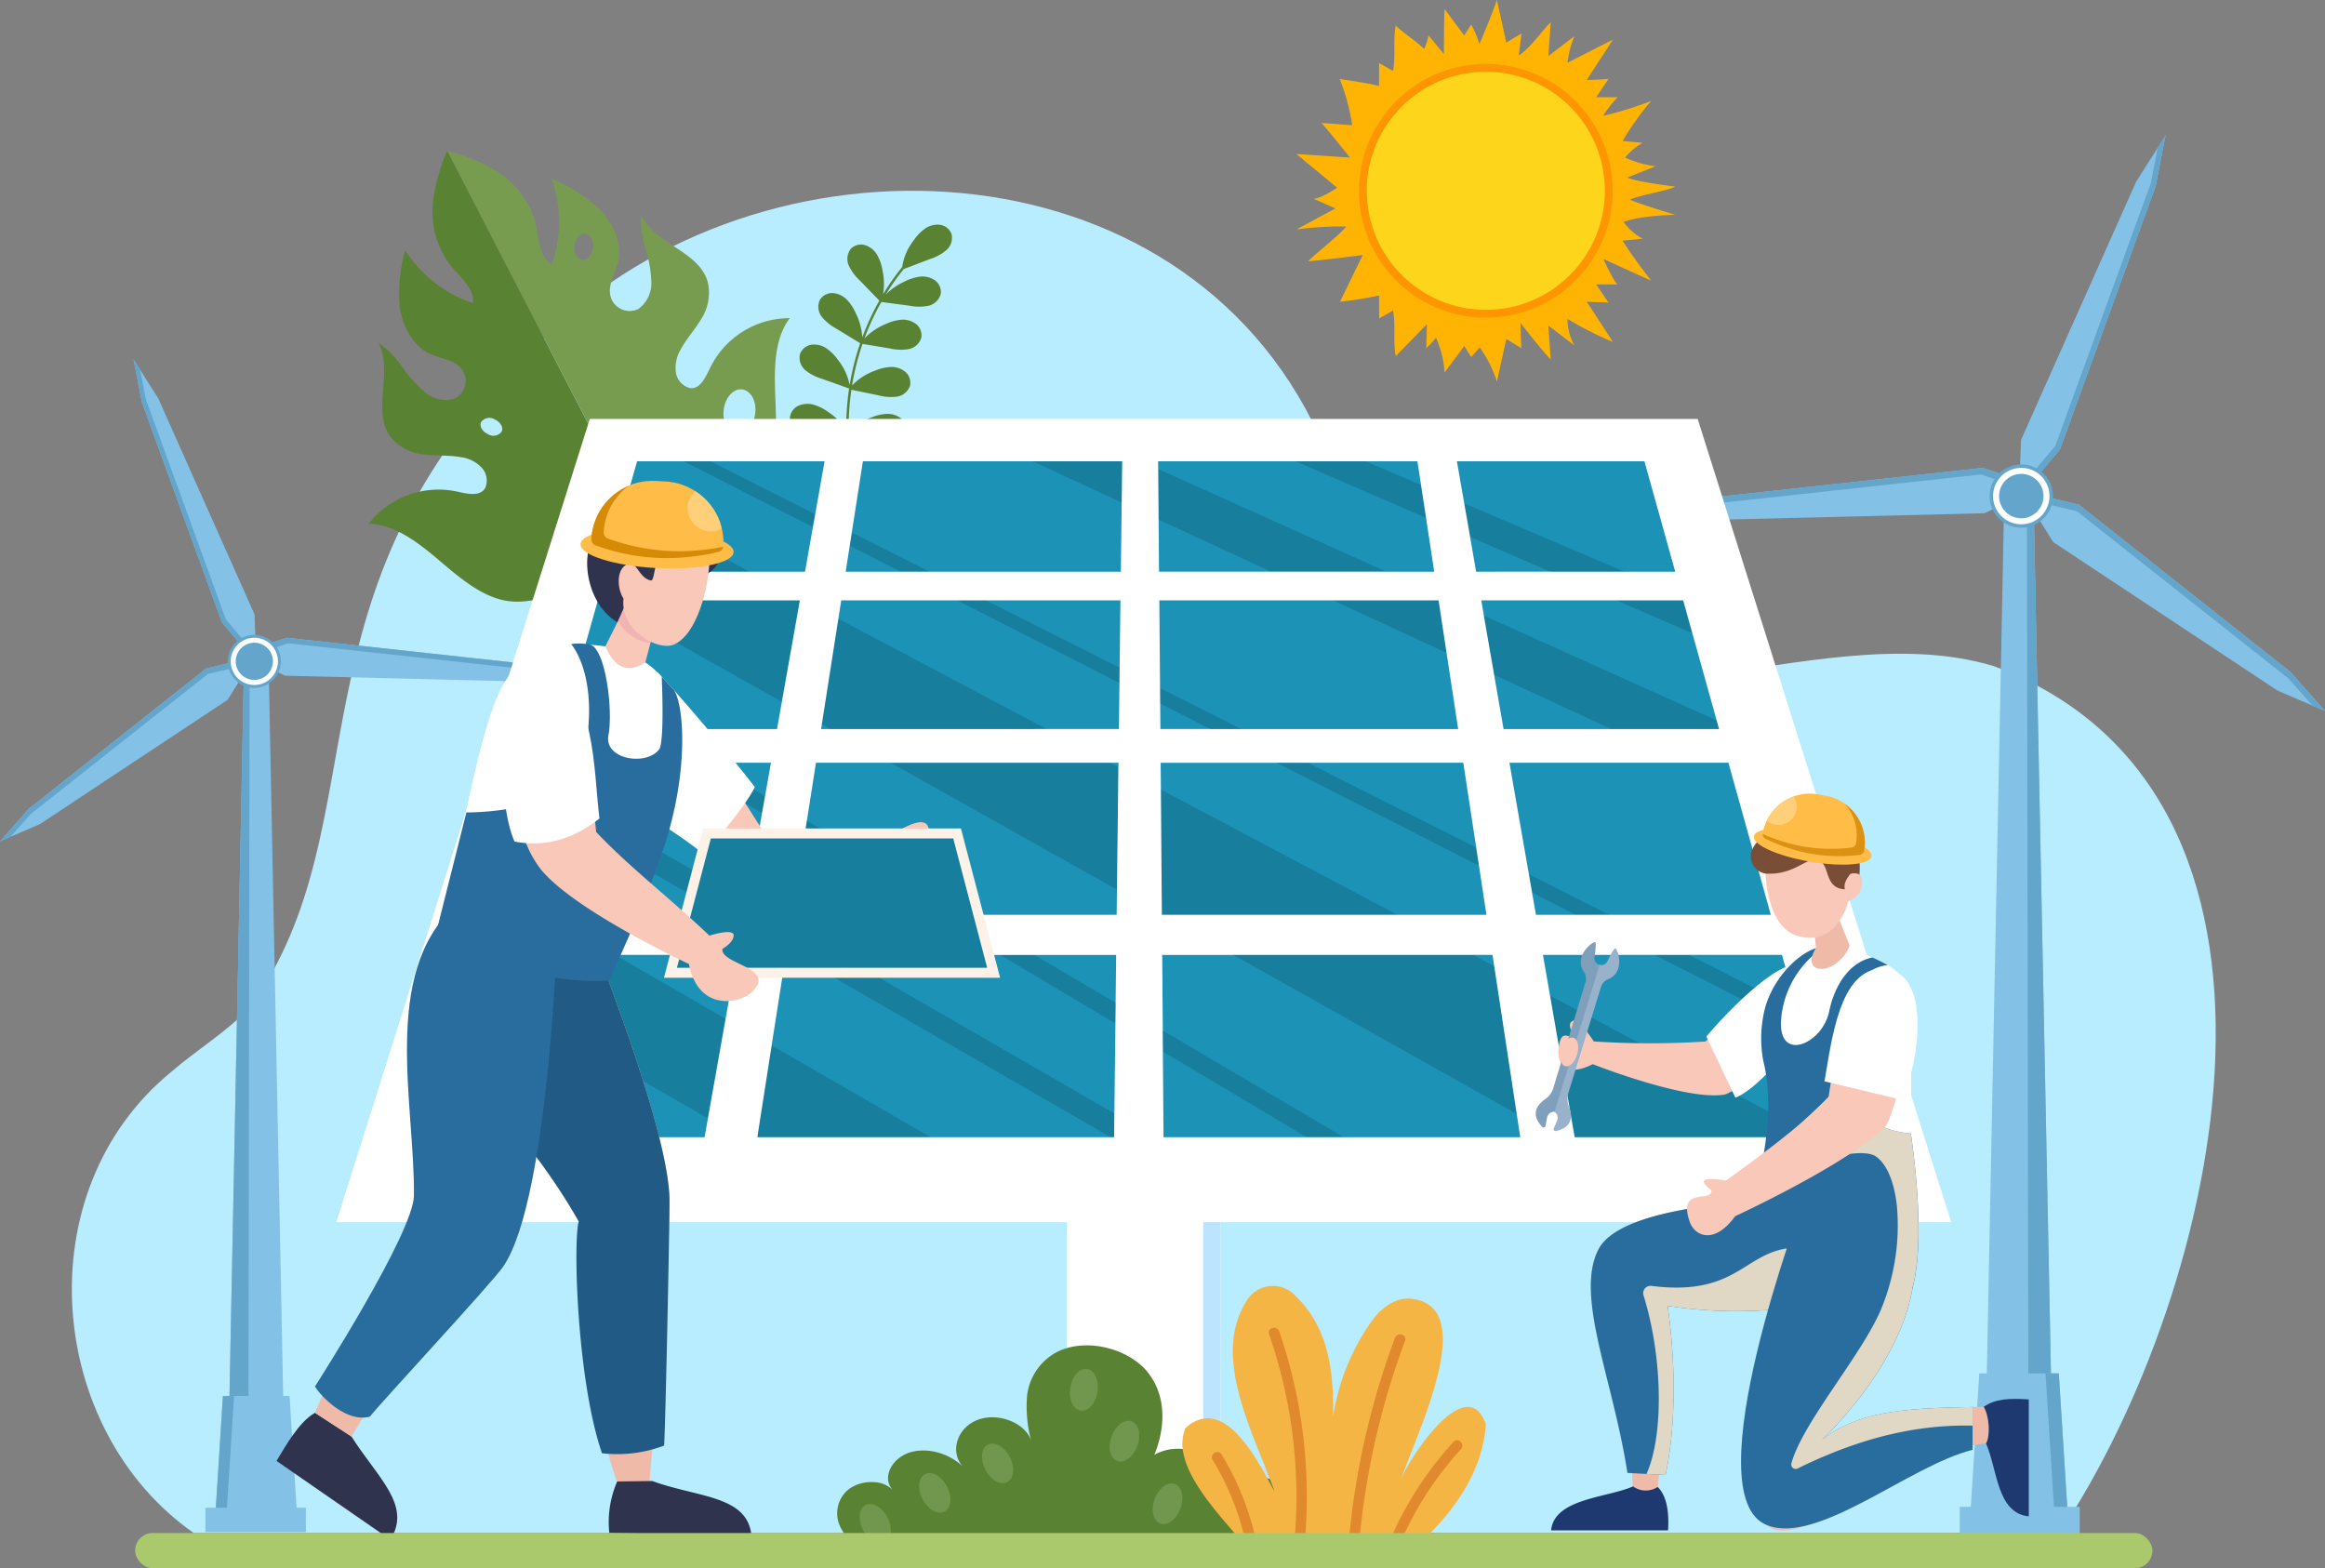 <svg xmlns="http://www.w3.org/2000/svg" width="317.316" height="214.028" viewBox="0 0 317.316 214.028">
  <rect x="0" y="0" width="317.316" height="214.028" fill="#808080" stroke="none"/>
  <g id="Grupo_933518" data-name="Grupo 933518" transform="translate(-55.88 -57.684)">
    <path id="Trazado_670864" data-name="Trazado 670864" d="M365.851,343.622H111.2c-20.1-14.043-23.018-46.6-3.08-62.934,3.529-3.046,7.6-5.473,10.8-8.866,18.117-25.308,3.989-56.757,38.694-89.92,28.96-30.556,86.254-29.624,106.281,10.1,4.584,9.036,6.838,19.611,14.015,26.765,21.48,20.2,53.969-.98,78.978,6.545C403.31,242.81,388.062,310.3,365.851,343.622Z" transform="translate(-28.876 -76.713)" fill="#b8ecff"/>
    <path id="Trazado_670865" data-name="Trazado 670865" d="M497.168,207.013a1.975,1.975,0,0,0-.705-1.933,2.994,2.994,0,0,0-2.031-.61,6.433,6.433,0,0,0-2.1.52,8.129,8.129,0,0,0-3.006,1.918,34.3,34.3,0,0,1,.294-5.26c.021-.159.045-.317.068-.475l3.683.758a6.585,6.585,0,0,0,2.486.189,2.246,2.246,0,0,0,1.836-1.508,1.974,1.974,0,0,0-.706-1.933,2.991,2.991,0,0,0-2.03-.61,6.433,6.433,0,0,0-2.1.52,8,8,0,0,0-3.081,2,34.975,34.975,0,0,1,1.43-5.673l3.761.625a6.59,6.59,0,0,0,2.491.093,2.247,2.247,0,0,0,1.777-1.577,1.974,1.974,0,0,0-.779-1.9,2.993,2.993,0,0,0-2.053-.532,6.432,6.432,0,0,0-2.075.6,8.267,8.267,0,0,0-2.855,1.944,34.393,34.393,0,0,1,1.707-3.876c.192-.372.393-.738.6-1.1l3.889.516a6.581,6.581,0,0,0,2.493.011,2.247,2.247,0,0,0,1.724-1.634,1.974,1.974,0,0,0-.841-1.877,2.992,2.992,0,0,0-2.069-.464,6.429,6.429,0,0,0-2.054.668,8.712,8.712,0,0,0-2.542,1.761,32.959,32.959,0,0,1,2.454-3.474l3.574-1.364a6.6,6.6,0,0,0,2.2-1.178,2.248,2.248,0,0,0,.74-2.258,1.97,1.97,0,0,0-1.633-1.249,3,3,0,0,0-2.041.577,6.462,6.462,0,0,0-1.49,1.565,7.7,7.7,0,0,0-1.564,3.634l-.01.01a33.288,33.288,0,0,0-2.6,3.7,8.532,8.532,0,0,0-.074-3.24,6.441,6.441,0,0,0-.688-2.047,2.994,2.994,0,0,0-1.605-1.386,1.973,1.973,0,0,0-2.009.443,2.247,2.247,0,0,0-.285,2.359,6.585,6.585,0,0,0,1.494,2l2.66,2.743a34.381,34.381,0,0,0-2.332,5.023,8.313,8.313,0,0,0-.881-3.292,6.424,6.424,0,0,0-1.174-1.812,2.992,2.992,0,0,0-1.9-.943,1.975,1.975,0,0,0-1.837.928,2.246,2.246,0,0,0,.308,2.355,6.582,6.582,0,0,0,1.943,1.562l3.256,1.995c-.019.055-.039.109-.057.165a35.458,35.458,0,0,0-1.38,5.544,7.854,7.854,0,0,0-1.6-3.441,6.428,6.428,0,0,0-1.516-1.536,3,3,0,0,0-2.051-.538,1.976,1.976,0,0,0-1.611,1.281,2.244,2.244,0,0,0,.778,2.243,6.58,6.58,0,0,0,2.219,1.135L489.376,201c0,.026-.008.053-.011.079l-.034.016.03.006a34.819,34.819,0,0,0-.375,5.546,8.513,8.513,0,0,0-2.436-2.417,6.561,6.561,0,0,0-1.96-1,3.056,3.056,0,0,0-2.157.138,2.011,2.011,0,0,0-1.147,1.754,2.284,2.284,0,0,0,1.474,1.917,6.713,6.713,0,0,0,2.511.385l3.63.09.108.022a33.2,33.2,0,0,0,.8,6.069c.048.211.386.176.337-.038a33.121,33.121,0,0,1-.794-5.961l3.494.72a6.59,6.59,0,0,0,2.486.189A2.246,2.246,0,0,0,497.168,207.013Z" transform="translate(-317.609 -90.296)" fill="#5a8233"/>
    <g id="Grupo_933386" data-name="Grupo 933386" transform="translate(106.187 78.261)">
      <g id="Grupo_933385" data-name="Grupo 933385" transform="translate(0)">
        <path id="Trazado_670866" data-name="Trazado 670866" d="M254.41,189.8c3.52.032,6.791,2.57,9.719,5.063s6.078,5.149,9.6,5.512c6.235.632,14.407-4.977,15.627-11.043a6.937,6.937,0,0,0,.155-1.721,4.376,4.376,0,0,0,.368.283,7.737,7.737,0,0,0,.852.547l-25.583-49.554a24.68,24.68,0,0,0-1.909,6.672,12.114,12.114,0,0,0,2.275,8.878c1.331,1.635,3.379,3.233,3.134,5.236a17.666,17.666,0,0,1-9.255-7.207,22.242,22.242,0,0,0-.746,7.657c.343,2.631,1.8,5.4,4.1,6.462,1.607.742,3.69.792,4.6,2.449a2.7,2.7,0,0,1-1.212,3.685,4.268,4.268,0,0,1-4.034-.893A17.518,17.518,0,0,1,259,168.385a13.146,13.146,0,0,0-3.242-3.29c2.091,4-1.008,9.252,1.664,12.864a6.581,6.581,0,0,0,4.562,2.372c1.672.222,3.344.067,5.017.372a4.686,4.686,0,0,1,2.747,1.335,2.578,2.578,0,0,1,.552,2.927c-.737,1.131-2.394.749-3.73.452A12.085,12.085,0,0,0,254.41,189.8Zm15.348-13.874a1.382,1.382,0,0,1,1.863-.378c.784.36,1.213,1.084.961,1.645a1.382,1.382,0,0,1-1.863.378C269.934,177.211,269.505,176.488,269.758,175.926Z" transform="translate(-254.41 -138.887)" fill="#5a8233"/>
        <path id="Trazado_670867" data-name="Trazado 670867" d="M296.8,138.887l25.583,49.554c5.337,2.986,14.244.39,17.612-4.963,1.895-3.009,1.726-7.134,1.571-10.961-.166-3.849-.164-7.993,1.983-10.784a12.068,12.068,0,0,0-10.94,6.9c-.592,1.223-1.3,2.768-2.635,2.653a2.589,2.589,0,0,1-1.99-2.24,4.816,4.816,0,0,1,.641-2.987c.8-1.5,1.943-2.727,2.808-4.175a6.607,6.607,0,0,0,.918-5.062c-1.2-4.317-7.244-5.117-9.109-9.215a13.2,13.2,0,0,0,.6,4.573,17.242,17.242,0,0,1,.8,4.565,4.319,4.319,0,0,1-1.77,3.736,2.711,2.711,0,0,1-3.652-1.312c-.747-1.742.492-3.41.9-5.134.57-2.477-.7-5.323-2.569-7.211a22.078,22.078,0,0,0-6.5-4.11,17.725,17.725,0,0,1,0,11.72c-1.748-1.044-1.738-3.636-2.212-5.685a12.111,12.111,0,0,0-5.608-7.255A24.962,24.962,0,0,0,296.8,138.887Zm37.721,35.335c.205-1.677,1.333-2.913,2.523-2.762s1.982,1.6,1.777,3.282-1.338,2.9-2.523,2.762S334.31,175.888,334.521,174.222Zm-20.358-22.386c.12-.979.774-1.706,1.471-1.621s1.167.941,1.047,1.921-.79,1.7-1.488,1.616S314.037,152.8,314.163,151.835Z" transform="translate(-286.058 -138.887)" fill="#779c50"/>
      </g>
    </g>
    <g id="Grupo_933408" data-name="Grupo 933408" transform="translate(283.071 76.156)">
      <g id="Grupo_933389" data-name="Grupo 933389" transform="translate(0 45.384)">
        <g id="Grupo_933387" data-name="Grupo 933387">
          <path id="Trazado_670868" data-name="Trazado 670868" d="M959.281,313.675l-6.827,2.007,6.946,1.087,36.717-.9,7.412-3.6-7.651-2.591Z" transform="translate(-952.455 -309.68)" fill="#83c1e6"/>
        </g>
        <g id="Grupo_933388" data-name="Grupo 933388">
          <path id="Trazado_670869" data-name="Trazado 670869" d="M959.281,313.675l-6.827,2.007,1.836.287,4.731-1.391,36.6-4,6.707,2.272,1.2-.584-7.651-2.591Z" transform="translate(-952.455 -309.68)" fill="#64a5cc"/>
        </g>
      </g>
      <g id="Grupo_933392" data-name="Grupo 933392" transform="translate(48.673 48.528)">
        <g id="Grupo_933390" data-name="Grupo 933390">
          <path id="Trazado_670870" data-name="Trazado 670870" d="M1181.271,346.795l4.716,5.328-6.462-2.771L1148.9,329.076l-4.367-6.986,7.858,1.871Z" transform="translate(-1144.534 -322.09)" fill="#83c1e6"/>
        </g>
        <g id="Grupo_933391" data-name="Grupo 933391">
          <path id="Trazado_670871" data-name="Trazado 670871" d="M1181.271,346.795l4.716,5.328-1.708-.732-3.268-3.692-28.878-22.834-6.889-1.64-.709-1.134,7.858,1.871Z" transform="translate(-1144.534 -322.09)" fill="#64a5cc"/>
        </g>
      </g>
      <g id="Grupo_933395" data-name="Grupo 933395" transform="translate(48.348 0)">
        <g id="Grupo_933393" data-name="Grupo 933393">
          <path id="Trazado_670872" data-name="Trazado 670872" d="M1161.9,137.579l1.369-7-4.03,6.357-15.7,35.224-.292,7.945,5.612-6.661Z" transform="translate(-1143.251 -130.581)" fill="#83c1e6"/>
        </g>
        <g id="Grupo_933394" data-name="Grupo 933394">
          <path id="Trazado_670873" data-name="Trazado 670873" d="M1161.9,137.579l1.369-7-1.065,1.681-.949,4.85-13.039,35.866-4.92,5.84-.047,1.29,5.612-6.661Z" transform="translate(-1143.251 -130.581)" fill="#64a5cc"/>
        </g>
      </g>
      <g id="Grupo_933396" data-name="Grupo 933396" transform="translate(43.609 49.526)">
        <path id="Trazado_670874" data-name="Trazado 670874" d="M1134.027,463.679h-9.478l2.74-137.651h4Z" transform="translate(-1124.55 -326.028)" fill="#83c1e6"/>
      </g>
      <g id="Grupo_933400" data-name="Grupo 933400" transform="translate(43.609 49.526)">
        <g id="Grupo_933397" data-name="Grupo 933397" transform="translate(3.204)">
          <path id="Trazado_670875" data-name="Trazado 670875" d="M1139.82,326.1l.226,137.574h3.421l-2.74-137.651h-3.534Z" transform="translate(-1137.194 -326.028)" fill="#64a5cc"/>
        </g>
        <g id="Grupo_933399" data-name="Grupo 933399" transform="translate(0 137.594)">
          <g id="Grupo_933398" data-name="Grupo 933398">
            <path id="Trazado_670876" data-name="Trazado 670876" d="M1124.551,869.023v.056h1.947Z" transform="translate(-1124.55 -869.023)" fill="#d3e2f0"/>
          </g>
        </g>
      </g>
      <g id="Grupo_933404" data-name="Grupo 933404" transform="translate(44.351 44.911)">
        <g id="Grupo_933401" data-name="Grupo 933401">
          <path id="Trazado_670877" data-name="Trazado 670877" d="M1127.481,312.137a4.321,4.321,0,1,1,4.321,4.321A4.321,4.321,0,0,1,1127.481,312.137Z" transform="translate(-1127.481 -307.816)" fill="#64a5cc"/>
        </g>
        <g id="Grupo_933402" data-name="Grupo 933402" transform="translate(0.472 0.472)">
          <path id="Trazado_670878" data-name="Trazado 670878" d="M1129.345,313.529a3.849,3.849,0,1,1,3.849,3.849A3.849,3.849,0,0,1,1129.345,313.529Z" transform="translate(-1129.345 -309.68)" fill="#fff"/>
        </g>
        <g id="Grupo_933403" data-name="Grupo 933403" transform="translate(1.291 1.291)">
          <path id="Trazado_670879" data-name="Trazado 670879" d="M1132.576,315.94a3.03,3.03,0,1,1,3.031,3.03A3.03,3.03,0,0,1,1132.576,315.94Z" transform="translate(-1132.576 -312.91)" fill="#64a5cc"/>
        </g>
      </g>
      <g id="Grupo_933405" data-name="Grupo 933405" transform="translate(41.623 168.964)">
        <path id="Trazado_670880" data-name="Trazado 670880" d="M1130.205,818.216h-13.491l1.318-20.844h10.854Z" transform="translate(-1116.714 -797.372)" fill="#83c1e6"/>
      </g>
      <g id="Grupo_933406" data-name="Grupo 933406" transform="translate(51.985 168.964)">
        <path id="Trazado_670881" data-name="Trazado 670881" d="M1159.416,797.372h-1.811l1.318,20.844h1.811Z" transform="translate(-1157.605 -797.372)" fill="#64a5cc"/>
      </g>
      <g id="Grupo_933407" data-name="Grupo 933407" transform="translate(40.274 187.177)">
        <rect id="Rectángulo_329196" data-name="Rectángulo 329196" width="16.373" height="3.97" fill="#83c1e6"/>
      </g>
    </g>
    <g id="Grupo_933430" data-name="Grupo 933430" transform="translate(55.88 106.718)">
      <g id="Grupo_933411" data-name="Grupo 933411" transform="translate(32.7 38.003)">
        <g id="Grupo_933409" data-name="Grupo 933409">
          <path id="Trazado_670882" data-name="Trazado 670882" d="M221.977,404.508l5.717,1.681-5.817.91-30.746-.754-6.207-3.012,6.407-2.17Z" transform="translate(-184.925 -401.163)" fill="#83c1e6"/>
        </g>
        <g id="Grupo_933410" data-name="Grupo 933410">
          <path id="Trazado_670883" data-name="Trazado 670883" d="M221.977,404.508l5.717,1.681-1.538.241-3.961-1.164-30.646-3.345-5.617,1.9-1.008-.489,6.407-2.17Z" transform="translate(-184.925 -401.163)" fill="#64a5cc"/>
        </g>
      </g>
      <g id="Grupo_933414" data-name="Grupo 933414" transform="translate(0 40.636)">
        <g id="Grupo_933412" data-name="Grupo 933412">
          <path id="Trazado_670884" data-name="Trazado 670884" d="M59.829,432.242,55.88,436.7l5.411-2.32L86.935,417.4l3.657-5.85-6.58,1.567Z" transform="translate(-55.88 -411.554)" fill="#83c1e6"/>
        </g>
        <g id="Grupo_933413" data-name="Grupo 933413">
          <path id="Trazado_670885" data-name="Trazado 670885" d="M59.829,432.242,55.88,436.7l1.43-.613L60.047,433l24.182-19.121L90,412.5l.594-.95-6.58,1.567Z" transform="translate(-55.88 -411.554)" fill="#64a5cc"/>
        </g>
      </g>
      <g id="Grupo_933417" data-name="Grupo 933417" transform="translate(18.219)">
        <g id="Grupo_933415" data-name="Grupo 933415">
          <path id="Trazado_670886" data-name="Trazado 670886" d="M128.925,257.049l-1.147-5.861,3.374,5.323,13.146,29.5.244,6.653-4.7-5.578Z" transform="translate(-127.778 -251.189)" fill="#83c1e6"/>
        </g>
        <g id="Grupo_933416" data-name="Grupo 933416">
          <path id="Trazado_670887" data-name="Trazado 670887" d="M128.925,257.049l-1.147-5.861.892,1.407.795,4.061,10.918,30.034,4.12,4.89.04,1.08-4.7-5.578Z" transform="translate(-127.778 -251.189)" fill="#64a5cc"/>
        </g>
      </g>
      <g id="Grupo_933418" data-name="Grupo 933418" transform="translate(31.016 41.472)">
        <path id="Trazado_670888" data-name="Trazado 670888" d="M178.278,530.118h7.936l-2.294-115.266h-3.348Z" transform="translate(-178.278 -414.852)" fill="#83c1e6"/>
      </g>
      <g id="Grupo_933422" data-name="Grupo 933422" transform="translate(31.016 41.472)">
        <g id="Grupo_933419" data-name="Grupo 933419">
          <path id="Trazado_670889" data-name="Trazado 670889" d="M181.332,414.916l-.19,115.2h-2.865l2.294-115.266h2.959Z" transform="translate(-178.278 -414.852)" fill="#64a5cc"/>
        </g>
        <g id="Grupo_933421" data-name="Grupo 933421" transform="translate(6.306 115.219)">
          <g id="Grupo_933420" data-name="Grupo 933420">
            <path id="Trazado_670890" data-name="Trazado 670890" d="M204.793,869.545v.047h-1.631Z" transform="translate(-203.163 -869.545)" fill="#d3e2f0"/>
          </g>
        </g>
      </g>
      <g id="Grupo_933426" data-name="Grupo 933426" transform="translate(31.093 37.608)">
        <g id="Grupo_933423" data-name="Grupo 933423">
          <path id="Trazado_670891" data-name="Trazado 670891" d="M185.82,403.22a3.619,3.619,0,1,0-3.619,3.619A3.619,3.619,0,0,0,185.82,403.22Z" transform="translate(-178.583 -399.601)" fill="#64a5cc"/>
        </g>
        <g id="Grupo_933424" data-name="Grupo 933424" transform="translate(0.396 0.396)">
          <path id="Trazado_670892" data-name="Trazado 670892" d="M186.59,404.386a3.223,3.223,0,1,0-3.223,3.223A3.223,3.223,0,0,0,186.59,404.386Z" transform="translate(-180.144 -401.163)" fill="#fff"/>
        </g>
        <g id="Grupo_933425" data-name="Grupo 933425" transform="translate(1.081 1.081)">
          <path id="Trazado_670893" data-name="Trazado 670893" d="M187.924,406.4a2.538,2.538,0,1,0-2.538,2.537A2.538,2.538,0,0,0,187.924,406.4Z" transform="translate(-182.849 -403.867)" fill="#64a5cc"/>
        </g>
      </g>
      <g id="Grupo_933427" data-name="Grupo 933427" transform="translate(29.318 141.487)">
        <path id="Trazado_670894" data-name="Trazado 670894" d="M171.578,827h11.3l-1.1-17.455h-9.089Z" transform="translate(-171.578 -809.546)" fill="#83c1e6"/>
      </g>
      <g id="Grupo_933428" data-name="Grupo 933428" transform="translate(29.318 141.487)">
        <path id="Trazado_670895" data-name="Trazado 670895" d="M172.682,809.546H174.2L173.094,827h-1.516Z" transform="translate(-171.578 -809.546)" fill="#64a5cc"/>
      </g>
      <g id="Grupo_933429" data-name="Grupo 933429" transform="translate(28.034 156.738)">
        <rect id="Rectángulo_329197" data-name="Rectángulo 329197" width="13.711" height="3.324" fill="#83c1e6"/>
      </g>
    </g>
    <g id="Grupo_933432" data-name="Grupo 933432" transform="translate(101.78 114.862)">
      <rect id="Rectángulo_329198" data-name="Rectángulo 329198" width="20.988" height="67.106" transform="translate(120.695 142.83) rotate(180)" fill="#fff"/>
      <rect id="Rectángulo_329199" data-name="Rectángulo 329199" width="46.118" height="4.388" transform="translate(133.26 147.217) rotate(180)" fill="#fff"/>
      <rect id="Rectángulo_329200" data-name="Rectángulo 329200" width="57.218" height="5.188" transform="translate(138.81 152.046) rotate(180)" fill="#fff"/>
      <path id="Trazado_670896" data-name="Trazado 670896" d="M664.051,653.3v-4.029H651.486V582.162H630.5v1.758h18.61v67.106h12.565v4.029h5.55v3.43H669.6V653.3Z" transform="translate(-530.791 -506.439)" fill="#bce4ff"/>
      <path id="Trazado_670897" data-name="Trazado 670897" d="M237.018,392.952h220.4l-34.6-109.622H271.615Z" transform="translate(-237.018 -283.33)" fill="#fff"/>
      <path id="Trazado_670898" data-name="Trazado 670898" d="M297.059,295.045l-30.428,101h205.4l-30.428-101Z" transform="translate(-259.127 -292.077)" fill="#1c92b7"/>
      <g id="Grupo_933431" data-name="Grupo 933431" transform="translate(20.657 5.776)">
        <path id="Trazado_670899" data-name="Trazado 670899" d="M926.495,381.033l10.361,4.491-1.251-4.491Z" transform="translate(-772.439 -362.051)" fill="#187e9e"/>
        <path id="Trazado_670900" data-name="Trazado 670900" d="M844.531,328.82l.8,4.578,10.935,4.737h10.13Z" transform="translate(-711.246 -323.069)" fill="#187e9e"/>
        <path id="Trazado_670901" data-name="Trazado 670901" d="M753.639,306.125l17.814,7.721-.683-4.486-7.587-3.235Z" transform="translate(-643.385 -306.125)" fill="#187e9e"/>
        <path id="Trazado_670902" data-name="Trazado 670902" d="M513.824,344.536l-.281,1.8,6.954,3.534h3.9Z" transform="translate(-464.129 -334.803)" fill="#187e9e"/>
        <path id="Trazado_670903" data-name="Trazado 670903" d="M571.389,381.033,593.552,392.3l.025-2.069-18.234-9.2Z" transform="translate(-507.317 -362.051)" fill="#187e9e"/>
        <path id="Trazado_670904" data-name="Trazado 670904" d="M946.95,571.966l20.273,10.308-.791-2.838-14.8-7.47Z" transform="translate(-787.712 -504.602)" fill="#187e9e"/>
        <path id="Trazado_670905" data-name="Trazado 670905" d="M879.321,528.521l.439,2.519,5.946,3.025h4.6Z" transform="translate(-737.219 -472.166)" fill="#187e9e"/>
        <path id="Trazado_670906" data-name="Trazado 670906" d="M743.412,468.486l27.631,14.047-.374-2.458L747.7,468.486Z" transform="translate(-635.75 -427.344)" fill="#187e9e"/>
        <path id="Trazado_670907" data-name="Trazado 670907" d="M644.11,418l25.163,12.792-.141-2.235L648.2,418Z" transform="translate(-561.61 -389.653)" fill="#187e9e"/>
        <path id="Trazado_670908" data-name="Trazado 670908" d="M424.051,306.125,441.7,315.1l.312-1.759-14.293-7.214Z" transform="translate(-397.314 -306.125)" fill="#187e9e"/>
        <path id="Trazado_670909" data-name="Trazado 670909" d="M594.542,571.966l15.738,9.364.034-2.822-11.094-6.542Z" transform="translate(-524.603 -504.602)" fill="#187e9e"/>
        <path id="Trazado_670910" data-name="Trazado 670910" d="M682.1,612.69l.023,2.889,19.639,11.68h5.05Z" transform="translate(-589.971 -535.007)" fill="#187e9e"/>
        <path id="Trazado_670911" data-name="Trazado 670911" d="M489.307,499.7l-.375,2.4,17.57,10.449h4.6Z" transform="translate(-445.755 -450.649)" fill="#187e9e"/>
        <path id="Trazado_670912" data-name="Trazado 670912" d="M363.5,425.917l-.592,2.1,6.882,4.091h4.217Z" transform="translate(-351.664 -395.562)" fill="#187e9e"/>
        <path id="Trazado_670913" data-name="Trazado 670913" d="M420.534,468.486l11.6,6.9.416-2.343-7.729-4.559Z" transform="translate(-394.689 -427.344)" fill="#187e9e"/>
        <path id="Trazado_670914" data-name="Trazado 670914" d="M855.055,389.229l1.41,8.095,15.976,7.395h14.719l-.33-1.184Z" transform="translate(-719.103 -368.171)" fill="#187e9e"/>
        <path id="Trazado_670915" data-name="Trazado 670915" d="M679.68,310.3l.055,6.906,15.344,7.1H710.8Z" transform="translate(-588.167 -309.242)" fill="#187e9e"/>
        <path id="Trazado_670916" data-name="Trazado 670916" d="M773.853,381.033l15.5,7.172-1.092-7.172Z" transform="translate(-658.477 -362.051)" fill="#187e9e"/>
        <path id="Trazado_670917" data-name="Trazado 670917" d="M611.976,306.125l12.174,5.635.068-5.635Z" transform="translate(-537.619 -306.125)" fill="#187e9e"/>
        <path id="Trazado_670918" data-name="Trazado 670918" d="M535.533,468.486l30.91,17.332.2-16.737-1.128-.6Z" transform="translate(-480.547 -427.344)" fill="#187e9e"/>
        <path id="Trazado_670919" data-name="Trazado 670919" d="M681.059,482.893,681.2,500h32.156Z" transform="translate(-589.197 -438.1)" fill="#187e9e"/>
        <path id="Trazado_670920" data-name="Trazado 670920" d="M720.066,571.966l38.7,21.705-3.07-20.165-2.912-1.54Z" transform="translate(-618.32 -504.602)" fill="#187e9e"/>
        <path id="Trazado_670921" data-name="Trazado 670921" d="M890.719,593.949l3.365,19.318h33.1Z" transform="translate(-745.729 -521.015)" fill="#187e9e"/>
        <path id="Trazado_670922" data-name="Trazado 670922" d="M500.778,390.912l-2.25,14.4,1.183.664h29.5Z" transform="translate(-452.92 -369.427)" fill="#187e9e"/>
        <path id="Trazado_670923" data-name="Trazado 670923" d="M379.587,381.033l24.683,13.843,2.458-13.843Z" transform="translate(-364.118 -362.051)" fill="#187e9e"/>
        <path id="Trazado_670924" data-name="Trazado 670924" d="M384.8,329.937l-2.546,9.032h19.6Z" transform="translate(-366.107 -323.903)" fill="#187e9e"/>
        <path id="Trazado_670925" data-name="Trazado 670925" d="M483.96,571.975l43.1,24.886h.475l.04-3.238-37.5-21.648Z" transform="translate(-442.043 -504.609)" fill="#187e9e"/>
        <path id="Trazado_670926" data-name="Trazado 670926" d="M346.437,483.631l25.372,14.647h2.548l.334-1.87-27.4-15.816Z" transform="translate(-339.368 -436.381)" fill="#187e9e"/>
        <path id="Trazado_670927" data-name="Trazado 670927" d="M318.539,576.942,348.6,594.3l2.413-13.6-15.11-8.725H319.94Z" transform="translate(-318.539 -504.609)" fill="#187e9e"/>
        <path id="Trazado_670928" data-name="Trazado 670928" d="M463.777,633.256h23.666l-21.711-12.533Z" transform="translate(-426.974 -541.004)" fill="#187e9e"/>
        <path id="Trazado_670929" data-name="Trazado 670929" d="M330.157,543.163H335.1l-4.249-2.452Z" transform="translate(-327.213 -481.267)" fill="#187e9e"/>
      </g>
      <path id="Trazado_670930" data-name="Trazado 670930" d="M307.152,337.636h8.539l-.808,4.56,5.685,3.351,1.238-7.911h41.318l-.011.6h.005l5.759,3.051h.006l-.034-3.65h15.833l-9.041-4.594h-6.826l-.028-3.486-5.532-2.814-.079,6.3H322.522l.1-.661-5.453-3.063-.661,3.724H299.36Zm37.888-22.162h18.348l-.136,11.268,5.532,2.814-.113-14.082H406.8l1.091,7.176,6.492,3-1.413-8.1-13.313-5.99H368.644l-.057-7.1-5.04-2.328-.113,9.431H337.282Zm67.928,2.079-.362-2.079h18.467l-9.035-3.91H411.923l-.825-4.741-6.012-2.6,1.119,7.346h-6.549Zm-61.333,46.308h11.172l-.079,6.538,6.413,3.78-.079-10.318h9.7l-9.747-5.47-.136-17.1h-.006l-5.759-3.051h-.005l-.237,20.156H342.362Zm-44.482-26.225h8.539l-.808,4.56,5.685,3.351,1.238-7.911h41.318l-.011.6h.005l5.759,3.051h.006l-.034-3.65h15.833l-9.041-4.594h-6.826l-.028-3.486-5.532-2.814-.079,6.3H322.522l.1-.661-5.453-3.063-.661,3.724H299.36Zm44.482,26.225h11.172l-.079,6.538,6.413,3.78-.079-10.318h9.7l-9.747-5.47-.136-17.1h-.006l-5.759-3.051h-.005l-.237,20.156H342.362Zm61.333-46.308-.362-2.079h18.467l-9.035-3.91H411.923l-.825-4.741-6.012-2.6,1.119,7.346h-6.549Zm-67.928-2.079h18.348l-.136,11.268,5.532,2.814-.113-14.082H406.8l1.091,7.176,6.492,3-1.413-8.1-13.313-5.99H368.644l-.057-7.1-5.04-2.328-.113,9.431H337.282Zm-37.888,22.162h8.539l-.808,4.56,5.685,3.351,1.238-7.911h41.318l-.011.6h.005l5.759,3.051h.006l-.034-3.65h15.833l-9.041-4.594h-6.826l-.028-3.486-5.532-2.814-.079,6.3H322.522l.1-.661-5.453-3.063-.661,3.724H299.36Zm44.482,26.225h11.172l-.079,6.538,6.413,3.78-.079-10.318h9.7l-9.747-5.47-.136-17.1h-.006l-5.759-3.051h-.005l-.237,20.156H342.362Zm61.333-46.308-.362-2.079h18.467l-9.035-3.91H411.923l-.825-4.741-6.012-2.6,1.119,7.346h-6.549Zm-67.928-2.079h18.348l-.136,11.268,5.532,2.814-.113-14.082H406.8l1.091,7.176,6.492,3-1.413-8.1-13.313-5.99H368.644l-.057-7.1-5.04-2.328-.113,9.431H337.282Zm-37.888,22.162h8.539l-.808,4.56,5.685,3.351,1.238-7.911h41.318l-.011.6h.005l5.759,3.051h.006l-.034-3.65h15.833l-9.041-4.594h-6.826l-.028-3.486-5.532-2.814-.079,6.3H322.522l.1-.661-5.453-3.063-.661,3.724H299.36Zm44.482,26.225h11.172l-.079,6.538,6.413,3.78-.079-10.318h9.7l-9.747-5.47-.136-17.1h-.006l-5.759-3.051h-.005l-.237,20.156H342.362Zm61.333-46.308-.362-2.079h18.467l-9.035-3.91H411.923l-.825-4.741-6.012-2.6,1.119,7.346h-6.549Zm-67.928-2.079h18.348l-.136,11.268,5.532,2.814-.113-14.082H406.8l1.091,7.176,6.492,3-1.413-8.1-13.313-5.99H368.644l-.057-7.1-5.04-2.328-.113,9.431H337.282Zm-37.888,22.162h8.539l-.808,4.56,5.685,3.351,1.238-7.911h41.318l-.011.6h.005l5.759,3.051h.006l-.034-3.65h15.833l-9.041-4.594h-6.826l-.028-3.486-5.532-2.814-.079,6.3H322.522l.1-.661-5.453-3.063-.661,3.724H299.36Zm44.482,26.225h11.172l-.079,6.538,6.413,3.78-.079-10.318h9.7l-9.747-5.47-.136-17.1h-.006l-5.759-3.051h-.005l-.237,20.156H342.362Zm61.333-46.308-.362-2.079h18.467l-9.035-3.91H411.923l-.825-4.741-6.012-2.6,1.119,7.346h-6.549Zm-67.928-2.079h18.348l-.136,11.268,5.532,2.814-.113-14.082H406.8l1.091,7.176,6.492,3-1.413-8.1-13.313-5.99H368.644l-.057-7.1-5.04-2.328-.113,9.431H337.282Zm-37.888,22.162h8.539l-.808,4.56,5.685,3.351,1.238-7.911h41.318l-.011.6h.005l5.759,3.051h.006l-.034-3.65h15.833l-9.041-4.594h-6.826l-.028-3.486-5.532-2.814-.079,6.3H322.522l.1-.661-5.453-3.063-.661,3.724H299.36Zm44.482,26.225h11.172l-.079,6.538,6.413,3.78-.079-10.318h9.7l-9.747-5.47-.136-17.1h-.006l-5.759-3.051h-.005l-.237,20.156H342.362Zm61.333-46.308-.362-2.079h18.467l-9.035-3.91H411.923l-.825-4.741-6.012-2.6,1.119,7.346h-6.549Zm-67.928-2.079h18.348l-.136,11.268,5.532,2.814-.113-14.082H406.8l1.091,7.176,6.492,3-1.413-8.1-13.313-5.99H368.644l-.057-7.1-5.04-2.328-.113,9.431H337.282Zm-37.888,22.162h8.539l-.808,4.56,5.685,3.351,1.238-7.911h41.318l-.011.6h.005l5.759,3.051h.006l-.034-3.65h15.833l-9.041-4.594h-6.826l-.028-3.486-5.532-2.814-.079,6.3H322.522l.1-.661-5.453-3.063-.661,3.724H299.36Zm44.482,26.225h11.172l-.079,6.538,6.413,3.78-.079-10.318h9.7l-9.747-5.47-.136-17.1h-.006l-5.759-3.051h-.005l-.237,20.156H342.362Zm61.333-46.308-.362-2.079h18.467l-9.035-3.91H411.923l-.825-4.741-6.012-2.6,1.119,7.346h-6.549Zm-67.928-2.079h18.348l-.136,11.268,5.532,2.814-.113-14.082H406.8l1.091,7.176,6.492,3-1.413-8.1-13.313-5.99H368.644l-.057-7.1-5.04-2.328-.113,9.431H337.282Zm-37.888,22.162h8.539l-.808,4.56,5.685,3.351,1.238-7.911h41.318l-.011.6h.005l5.759,3.051h.006l-.034-3.65h15.833l-9.041-4.594h-6.826l-.028-3.486-5.532-2.814-.079,6.3H322.522l.1-.661-5.453-3.063-.661,3.724H299.36Zm44.482,26.225h11.172l-.079,6.538,6.413,3.78-.079-10.318h9.7l-9.747-5.47-.136-17.1h-.006l-5.759-3.051h-.005l-.237,20.156H342.362Zm61.333-46.308-.362-2.079h18.467l-9.035-3.91H411.923l-.825-4.741-6.012-2.6,1.119,7.346h-6.549Zm-67.928-2.079h18.348l-.136,11.268,5.532,2.814-.113-14.082H406.8l1.091,7.176,6.492,3-1.413-8.1-13.313-5.99H368.644l-.057-7.1-5.04-2.328-.113,9.431H337.282Zm-37.888,22.162h8.539l-.808,4.56,5.685,3.351,1.238-7.911h41.318l-.011.6h.005l5.759,3.051h.006l-.034-3.65h15.833l-9.041-4.594h-6.826l-.028-3.486-5.532-2.814-.079,6.3H322.522l.1-.661-5.453-3.063-.661,3.724H299.36Zm44.482,26.225h11.172l-.079,6.538,6.413,3.78-.079-10.318h9.7l-9.747-5.47-.136-17.1h-.006l-5.759-3.051h-.005l-.237,20.156H342.362Zm61.333-46.308-.362-2.079h18.467l-9.035-3.91H411.923l-.825-4.741-6.012-2.6,1.119,7.346h-6.549Zm-67.928-2.079h18.348l-.136,11.268,5.532,2.814-.113-14.082H406.8l1.091,7.176,6.492,3-1.413-8.1-13.313-5.99H368.644l-.057-7.1-5.04-2.328-.113,9.431H337.282Zm-37.888,22.162h8.539l-.808,4.56,5.685,3.351,1.238-7.911h41.318l-.011.6h.005l5.759,3.051h.006l-.034-3.65h15.833l-9.041-4.594h-6.826l-.028-3.486-5.532-2.814-.079,6.3H322.522l.1-.661-5.453-3.063-.661,3.724H299.36Zm44.482,26.225h11.172l-.079,6.538,6.413,3.78-.079-10.318h9.7l-9.747-5.47-.136-17.1h-.006l-5.759-3.051h-.005l-.237,20.156H342.362Zm61.333-46.308-.362-2.079h18.467l-9.035-3.91H411.923l-.825-4.741-6.012-2.6,1.119,7.346h-6.549Zm-67.928-2.079h18.348l-.136,11.268,5.532,2.814-.113-14.082H406.8l1.091,7.176,6.492,3-1.413-8.1-13.313-5.99H368.644l-.057-7.1-5.04-2.328-.113,9.431H337.282Zm-37.888,22.162h8.539l-.808,4.56,5.685,3.351,1.238-7.911h41.318l-.011.6h.005l5.759,3.051h.006l-.034-3.65h15.833l-9.041-4.594h-6.826l-.028-3.486-5.532-2.814-.079,6.3H322.522l.1-.661-5.453-3.063-.661,3.724H299.36Zm44.482,26.225h11.172l-.079,6.538,6.413,3.78-.079-10.318h9.7l-9.747-5.47-.136-17.1h-.006l-5.759-3.051h-.005l-.237,20.156H342.362Zm61.333-46.308-.362-2.079h18.467l-9.035-3.91H411.923l-.825-4.741-6.012-2.6,1.119,7.346h-6.549Zm-67.928-2.079h18.348l-.136,11.268,5.532,2.814-.113-14.082H406.8l1.091,7.176,6.492,3-1.413-8.1-13.313-5.99H368.644l-.057-7.1-5.04-2.328-.113,9.431H337.282Zm-37.888,22.162h8.539l-.808,4.56,5.685,3.351,1.238-7.911h41.318l-.011.6h.005l5.759,3.051h.006l-.034-3.65h15.833l-9.041-4.594h-6.826l-.028-3.486-5.532-2.814-.079,6.3H322.522l.1-.661-5.453-3.063-.661,3.724H299.36Zm44.482,26.225h11.172l-.079,6.538,6.413,3.78-.079-10.318h9.7l-9.747-5.47-.136-17.1h-.006l-5.759-3.051h-.005l-.237,20.156H342.362Zm61.333-46.308-.362-2.079h18.467l-9.035-3.91H411.923l-.825-4.741-6.012-2.6,1.119,7.346h-6.549Zm-67.928-2.079h18.348l-.136,11.268,5.532,2.814-.113-14.082H406.8l1.091,7.176,6.492,3-1.413-8.1-13.313-5.99H368.644l-.057-7.1-5.04-2.328-.113,9.431H337.282Zm-37.888,22.162h8.539l-.808,4.56,5.685,3.351,1.238-7.911h41.318l-.011.6h.005l5.759,3.051h.006l-.034-3.65h15.833l-9.041-4.594h-6.826l-.028-3.486-5.532-2.814-.079,6.3H322.522l.1-.661-5.453-3.063-.661,3.724H299.36Zm44.482,26.225h11.172l-.079,6.538,6.413,3.78-.079-10.318h9.7l-9.747-5.47-.136-17.1h-.006l-5.759-3.051h-.005l-.237,20.156H342.362Zm61.333-46.308-.362-2.079h18.467l-9.035-3.91H411.923l-.825-4.741-6.012-2.6,1.119,7.346h-6.549Zm-67.928-2.079h18.348l-.136,11.268,5.532,2.814-.113-14.082H406.8l1.091,7.176,6.492,3-1.413-8.1-13.313-5.99H368.644l-.057-7.1-5.04-2.328-.113,9.431H337.282Zm-32.7,41.047,12.708,7.34h26.587l-9.272-5.47h-23.8l2.006-12.844-5.685-3.351Zm0,0,12.708,7.34h26.587l-9.272-5.47h-23.8l2.006-12.844-5.685-3.351Zm0,0,12.708,7.34h26.587l-9.272-5.47h-23.8l2.006-12.844-5.685-3.351ZM262.924,395.15H470.193L439.487,293.227H293.63l-13.471,44.72-.9,3.006-3.639,12.076L271.767,365.8Zm22.885-57.513h29.881l-.808,4.56-2.543,14.325-.334,1.87H279.961l.69-2.452,3.436-12.194.859-3.04ZM407.888,322.65l1.582,10.392H368.813l-.028-3.486-.113-14.082H406.8Zm5.441,35.741H369.017l-.136-17.1-.034-3.65h41.324Zm-50.456,0H318.561l2.006-12.844,1.238-7.911h41.318l-.011.6Zm-70.815-42.917h27.57l-2.458,13.844-.661,3.724h-29.4ZM323,296.493l-2.673,15.07H293.161l4.249-15.07Zm2.272,18.981h38.12l-.136,11.268-.079,6.3H322.522l.1-.661Zm38.346-18.981-.068,5.639-.113,9.431H325.879l2.35-15.07Zm41.471,7.725,1.119,7.346H368.644l-.057-7.1-.067-7.967H403.91Zm34.006,7.346H411.923l-.825-4.741-1.8-10.33h25.592Zm5.984,21.479H415.669l-1.289-7.391-1.413-8.1-.362-2.079h27.576Zm-24.038,30.819h32.622l6.933,24.886H425.371Zm-.955-5.47-3.617-20.755h29.887l5.781,20.755ZM369.26,388.747l-.2-24.886h45.1l3.786,24.886Zm-55.44,0,1.955-12.533,1.933-12.353h45.1l-.079,6.538-.181,15.11-.04,3.238Zm-7.2,0h-35.21l5.611-19.919,1.4-4.967h32.616l-1.549,8.725-2.413,13.6Zm5.725-32.226,12.708,7.34h26.587l-9.272-5.47h-23.8l2.006-12.844-5.685-3.351Zm0,0,12.708,7.34h26.587l-9.272-5.47h-23.8l2.006-12.844-5.685-3.351Zm56.508-18.885.028,3.65.141,17.1-.136-17.1Zm-5.973,20.755.243-20.156.006-.6-.011.6Zm-50.535-1.87,12.708,7.34h26.587l-9.272-5.47h-23.8l2.006-12.844-5.685-3.351Zm32.7-41.047h18.348l-.136,11.268,5.532,2.814-.113-14.082H406.8l1.091,7.176,6.492,3-1.413-8.1-13.313-5.99H368.644l-.057-7.1-5.04-2.328-.113,9.431H337.282Zm67.928,2.079-.362-2.079h18.467l-9.035-3.91H411.923l-.825-4.741-6.012-2.6,1.119,7.346h-6.549Zm-61.333,46.308h11.172l-.079,6.538,6.413,3.78-.079-10.318h9.7l-9.747-5.47-.136-17.1h-.006l-5.759-3.051h-.005l-.237,20.156H342.362Zm-44.482-26.225h8.539l-.808,4.56,5.685,3.351,1.238-7.911h41.318l-.011.6h.005l5.759,3.051h.006l-.034-3.65h15.833l-9.041-4.594h-6.826l-.028-3.486-5.532-2.814-.079,6.3H322.522l.1-.661-5.453-3.063-.661,3.724H299.36Zm37.888-22.162h18.348l-.136,11.268,5.532,2.814-.113-14.082H406.8l1.091,7.176,6.492,3-1.413-8.1-13.313-5.99H368.644l-.057-7.1-5.04-2.328-.113,9.431H337.282Zm67.928,2.079-.362-2.079h18.467l-9.035-3.91H411.923l-.825-4.741-6.012-2.6,1.119,7.346h-6.549Zm-61.333,46.308h11.172l-.079,6.538,6.413,3.78-.079-10.318h9.7l-9.747-5.47-.136-17.1h-.006l-5.759-3.051h-.005l-.237,20.156H342.362Zm-44.482-26.225h8.539l-.808,4.56,5.685,3.351,1.238-7.911h41.318l-.011.6h.005l5.759,3.051h.006l-.034-3.65h15.833l-9.041-4.594h-6.826l-.028-3.486-5.532-2.814-.079,6.3H322.522l.1-.661-5.453-3.063-.661,3.724H299.36Zm37.888-22.162h18.348l-.136,11.268,5.532,2.814-.113-14.082H406.8l1.091,7.176,6.492,3-1.413-8.1-13.313-5.99H368.644l-.057-7.1-5.04-2.328-.113,9.431H337.282Zm67.928,2.079-.362-2.079h18.467l-9.035-3.91H411.923l-.825-4.741-6.012-2.6,1.119,7.346h-6.549Zm-61.333,46.308h11.172l-.079,6.538,6.413,3.78-.079-10.318h9.7l-9.747-5.47-.136-17.1h-.006l-5.759-3.051h-.005l-.237,20.156H342.362Zm-44.482-26.225h8.539l-.808,4.56,5.685,3.351,1.238-7.911h41.318l-.011.6h.005l5.759,3.051h.006l-.034-3.65h15.833l-9.041-4.594h-6.826l-.028-3.486-5.532-2.814-.079,6.3H322.522l.1-.661-5.453-3.063-.661,3.724H299.36Zm37.888-22.162h18.348l-.136,11.268,5.532,2.814-.113-14.082H406.8l1.091,7.176,6.492,3-1.413-8.1-13.313-5.99H368.644l-.057-7.1-5.04-2.328-.113,9.431H337.282Zm67.928,2.079-.362-2.079h18.467l-9.035-3.91H411.923l-.825-4.741-6.012-2.6,1.119,7.346h-6.549Zm-61.333,46.308h11.172l-.079,6.538,6.413,3.78-.079-10.318h9.7l-9.747-5.47-.136-17.1h-.006l-5.759-3.051h-.005l-.237,20.156H342.362Zm-44.482-26.225h8.539l-.808,4.56,5.685,3.351,1.238-7.911h41.318l-.011.6h.005l5.759,3.051h.006l-.034-3.65h15.833l-9.041-4.594h-6.826l-.028-3.486-5.532-2.814-.079,6.3H322.522l.1-.661-5.453-3.063-.661,3.724H299.36Zm37.888-22.162h18.348l-.136,11.268,5.532,2.814-.113-14.082H406.8l1.091,7.176,6.492,3-1.413-8.1-13.313-5.99H368.644l-.057-7.1-5.04-2.328-.113,9.431H337.282Zm67.928,2.079-.362-2.079h18.467l-9.035-3.91H411.923l-.825-4.741-6.012-2.6,1.119,7.346h-6.549Zm-61.333,46.308h11.172l-.079,6.538,6.413,3.78-.079-10.318h9.7l-9.747-5.47-.136-17.1h-.006l-5.759-3.051h-.005l-.237,20.156H342.362Zm-44.482-26.225h8.539l-.808,4.56,5.685,3.351,1.238-7.911h41.318l-.011.6h.005l5.759,3.051h.006l-.034-3.65h15.833l-9.041-4.594h-6.826l-.028-3.486-5.532-2.814-.079,6.3H322.522l.1-.661-5.453-3.063-.661,3.724H299.36Zm37.888-22.162h18.348l-.136,11.268,5.532,2.814-.113-14.082H406.8l1.091,7.176,6.492,3-1.413-8.1-13.313-5.99H368.644l-.057-7.1-5.04-2.328-.113,9.431H337.282Zm67.928,2.079-.362-2.079h18.467l-9.035-3.91H411.923l-.825-4.741-6.012-2.6,1.119,7.346h-6.549Zm-61.333,46.308h11.172l-.079,6.538,6.413,3.78-.079-10.318h9.7l-9.747-5.47-.136-17.1h-.006l-5.759-3.051h-.005l-.237,20.156H342.362Zm-44.482-26.225h8.539l-.808,4.56,5.685,3.351,1.238-7.911h41.318l-.011.6h.005l5.759,3.051h.006l-.034-3.65h15.833l-9.041-4.594h-6.826l-.028-3.486-5.532-2.814-.079,6.3H322.522l.1-.661-5.453-3.063-.661,3.724H299.36Zm37.888-22.162h18.348l-.136,11.268,5.532,2.814-.113-14.082H406.8l1.091,7.176,6.492,3-1.413-8.1-13.313-5.99H368.644l-.057-7.1-5.04-2.328-.113,9.431H337.282Zm67.928,2.079-.362-2.079h18.467l-9.035-3.91H411.923l-.825-4.741-6.012-2.6,1.119,7.346h-6.549Zm-61.333,46.308h11.172l-.079,6.538,6.413,3.78-.079-10.318h9.7l-9.747-5.47-.136-17.1h-.006l-5.759-3.051h-.005l-.237,20.156H342.362Zm-44.482-26.225h8.539l-.808,4.56,5.685,3.351,1.238-7.911h41.318l-.011.6h.005l5.759,3.051h.006l-.034-3.65h15.833l-9.041-4.594h-6.826l-.028-3.486-5.532-2.814-.079,6.3H322.522l.1-.661-5.453-3.063-.661,3.724H299.36Zm37.888-22.162h18.348l-.136,11.268,5.532,2.814-.113-14.082H406.8l1.091,7.176,6.492,3-1.413-8.1-13.313-5.99H368.644l-.057-7.1-5.04-2.328-.113,9.431H337.282Zm67.928,2.079-.362-2.079h18.467l-9.035-3.91H411.923l-.825-4.741-6.012-2.6,1.119,7.346h-6.549Zm-61.333,46.308h11.172l-.079,6.538,6.413,3.78-.079-10.318h9.7l-9.747-5.47-.136-17.1h-.006l-5.759-3.051h-.005l-.237,20.156H342.362Zm-44.482-26.225h8.539l-.808,4.56,5.685,3.351,1.238-7.911h41.318l-.011.6h.005l5.759,3.051h.006l-.034-3.65h15.833l-9.041-4.594h-6.826l-.028-3.486-5.532-2.814-.079,6.3H322.522l.1-.661-5.453-3.063-.661,3.724H299.36Zm37.888-22.162h18.348l-.136,11.268,5.532,2.814-.113-14.082H406.8l1.091,7.176,6.492,3-1.413-8.1-13.313-5.99H368.644l-.057-7.1-5.04-2.328-.113,9.431H337.282Zm67.928,2.079-.362-2.079h18.467l-9.035-3.91H411.923l-.825-4.741-6.012-2.6,1.119,7.346h-6.549Zm-61.333,46.308h11.172l-.079,6.538,6.413,3.78-.079-10.318h9.7l-9.747-5.47-.136-17.1h-.006l-5.759-3.051h-.005l-.237,20.156H342.362Zm-44.482-26.225h8.539l-.808,4.56,5.685,3.351,1.238-7.911h41.318l-.011.6h.005l5.759,3.051h.006l-.034-3.65h15.833l-9.041-4.594h-6.826l-.028-3.486-5.532-2.814-.079,6.3H322.522l.1-.661-5.453-3.063-.661,3.724H299.36Zm37.888-22.162h18.348l-.136,11.268,5.532,2.814-.113-14.082H406.8l1.091,7.176,6.492,3-1.413-8.1-13.313-5.99H368.644l-.057-7.1-5.04-2.328-.113,9.431H337.282Zm67.928,2.079-.362-2.079h18.467l-9.035-3.91H411.923l-.825-4.741-6.012-2.6,1.119,7.346h-6.549Zm-61.333,46.308h11.172l-.079,6.538,6.413,3.78-.079-10.318h9.7l-9.747-5.47-.136-17.1h-.006l-5.759-3.051h-.005l-.237,20.156H342.362Zm-44.482-26.225h8.539l-.808,4.56,5.685,3.351,1.238-7.911h41.318l-.011.6h.005l5.759,3.051h.006l-.034-3.65h15.833l-9.041-4.594h-6.826l-.028-3.486-5.532-2.814-.079,6.3H322.522l.1-.661-5.453-3.063-.661,3.724H299.36Zm37.888-22.162h18.348l-.136,11.268,5.532,2.814-.113-14.082H406.8l1.091,7.176,6.492,3-1.413-8.1-13.313-5.99H368.644l-.057-7.1-5.04-2.328-.113,9.431H337.282Zm67.928,2.079-.362-2.079h18.467l-9.035-3.91H411.923l-.825-4.741-6.012-2.6,1.119,7.346h-6.549Zm-61.333,46.308h11.172l-.079,6.538,6.413,3.78-.079-10.318h9.7l-9.747-5.47-.136-17.1h-.006l-5.759-3.051h-.005l-.237,20.156H342.362Zm-44.482-26.225h8.539l-.808,4.56,5.685,3.351,1.238-7.911h41.318l-.011.6h.005l5.759,3.051h.006l-.034-3.65h15.833l-9.041-4.594h-6.826l-.028-3.486-5.532-2.814-.079,6.3H322.522l.1-.661-5.453-3.063-.661,3.724H299.36Zm37.888-22.162h18.348l-.136,11.268,5.532,2.814-.113-14.082H406.8l1.091,7.176,6.492,3-1.413-8.1-13.313-5.99H368.644l-.057-7.1-5.04-2.328-.113,9.431H337.282Zm67.928,2.079-.362-2.079h18.467l-9.035-3.91H411.923l-.825-4.741-6.012-2.6,1.119,7.346h-6.549Zm-61.333,46.308h11.172l-.079,6.538,6.413,3.78-.079-10.318h9.7l-9.747-5.47-.136-17.1h-.006l-5.759-3.051h-.005l-.237,20.156H342.362Zm-44.482-26.225h8.539l-.808,4.56,5.685,3.351,1.238-7.911h41.318l-.011.6h.005l5.759,3.051h.006l-.034-3.65h15.833l-9.041-4.594h-6.826l-.028-3.486-5.532-2.814-.079,6.3H322.522l.1-.661-5.453-3.063-.661,3.724H299.36Zm37.888-22.162h18.348l-.136,11.268,5.532,2.814-.113-14.082H406.8l1.091,7.176,6.492,3-1.413-8.1-13.313-5.99H368.644l-.057-7.1-5.04-2.328-.113,9.431H337.282Zm67.928,2.079-.362-2.079h18.467l-9.035-3.91H411.923l-.825-4.741-6.012-2.6,1.119,7.346h-6.549Zm-61.333,46.308h11.172l-.079,6.538,6.413,3.78-.079-10.318h9.7l-9.747-5.47-.136-17.1h-.006l-5.759-3.051h-.005l-.237,20.156H342.362Zm-44.482-26.225h8.539l-.808,4.56,5.685,3.351,1.238-7.911h41.318l-.011.6h.005l5.759,3.051h.006l-.034-3.65h15.833l-9.041-4.594h-6.826l-.028-3.486-5.532-2.814-.079,6.3H322.522l.1-.661-5.453-3.063-.661,3.724H299.36Z" transform="translate(-256.36 -290.719)" fill="#fff"/>
    </g>
    <g id="Grupo_933440" data-name="Grupo 933440" transform="translate(170.142 241.296)">
      <g id="Grupo_933433" data-name="Grupo 933433" transform="translate(0 0)">
        <path id="Trazado_670931" data-name="Trazado 670931" d="M507.167,806.934a7.227,7.227,0,0,0,1.794,2.421l61.165-.4a5.23,5.23,0,0,0,.385-.748,5.337,5.337,0,0,0,.025-4.071,5.419,5.419,0,0,0-.985-1.591,5.71,5.71,0,0,0-1.186-1.027,7.376,7.376,0,0,0-2.415-1,8.7,8.7,0,0,0-1.339-.2,9.954,9.954,0,0,0-4.732.768,6.71,6.71,0,0,0-2.465,1.775,3.658,3.658,0,0,0-.606-5.372,6.383,6.383,0,0,0-6.724-.264c1.515-3.74,1.694-8.071-.962-11.339s-8.736-4.814-12.7-2.489a7.751,7.751,0,0,0-3.708,5.745,18.183,18.183,0,0,0,.576,6.238c-.657-2.4-4.354-3.98-7.211-2.97-2.915,1.029-3.99,4.42-2.112,6.428a7.575,7.575,0,0,0-1.487-1.115,8.228,8.228,0,0,0-2.478-.945,7.525,7.525,0,0,0-1.587-.148,6.668,6.668,0,0,0-1.446.192c-2.576.648-4.174,3.422-2.62,5.153a.572.572,0,0,0,.052.06c-.016-.019-.036-.038-.055-.057l0,0a3.829,3.829,0,0,0-2.431-1.019.129.129,0,0,1-.03,0,5.216,5.216,0,0,0-3.467.924A4.2,4.2,0,0,0,507.167,806.934Z" transform="translate(-506.799 -782.282)" fill="#5a8233"/>
      </g>
      <g id="Grupo_933434" data-name="Grupo 933434" transform="translate(43.066 18.836)">
        <path id="Trazado_670932" data-name="Trazado 670932" d="M677.009,858.752c-.546,1.493-.2,2.993.775,3.348s2.205-.567,2.751-2.06.2-2.993-.775-3.348S677.554,857.258,677.009,858.752Z" transform="translate(-676.75 -856.615)" fill="#71964d"/>
      </g>
      <g id="Grupo_933435" data-name="Grupo 933435" transform="translate(37.185 10.295)">
        <path id="Trazado_670933" data-name="Trazado 670933" d="M653.8,825.047c-.546,1.494-.2,2.993.775,3.349s2.205-.567,2.751-2.061.2-2.993-.775-3.348S654.348,823.553,653.8,825.047Z" transform="translate(-653.544 -822.91)" fill="#71964d"/>
      </g>
      <g id="Grupo_933436" data-name="Grupo 933436" transform="translate(31.757 3.208)">
        <path id="Trazado_670934" data-name="Trazado 670934" d="M632.177,797.51c-.247,1.571.384,2.975,1.408,3.135s2.054-.983,2.3-2.554-.384-2.975-1.408-3.135S632.423,795.939,632.177,797.51Z" transform="translate(-632.123 -794.942)" fill="#71964d"/>
      </g>
      <g id="Grupo_933437" data-name="Grupo 933437" transform="translate(19.755 13.411)">
        <path id="Trazado_670935" data-name="Trazado 670935" d="M585.225,838.77c.734,1.411,2.074,2.167,2.994,1.688s1.071-2.009.337-3.42-2.074-2.167-2.994-1.689S584.492,837.359,585.225,838.77Z" transform="translate(-584.76 -835.206)" fill="#71964d"/>
      </g>
      <g id="Grupo_933438" data-name="Grupo 933438" transform="translate(11.184 17.431)">
        <path id="Trazado_670936" data-name="Trazado 670936" d="M551.4,854.634c.734,1.411,2.074,2.167,2.994,1.689s1.071-2.01.337-3.421-2.074-2.167-2.994-1.688S550.664,853.224,551.4,854.634Z" transform="translate(-550.933 -851.07)" fill="#71964d"/>
      </g>
      <g id="Grupo_933439" data-name="Grupo 933439" transform="translate(3.066 21.652)">
        <path id="Trazado_670937" data-name="Trazado 670937" d="M519.363,871.292c.734,1.411,2.074,2.167,2.994,1.689s1.071-2.01.337-3.42-2.074-2.167-2.994-1.689S518.629,869.881,519.363,871.292Z" transform="translate(-518.898 -867.728)" fill="#71964d"/>
      </g>
    </g>
    <g id="Grupo_933446" data-name="Grupo 933446" transform="translate(217.251 233.187)">
      <g id="Grupo_933441" data-name="Grupo 933441" transform="translate(0 0)">
        <path id="Trazado_670938" data-name="Trazado 670938" d="M692.705,771.722c-.044,4.2,4.338,9.058,7.419,12.631h26.062c4.181-4.068,7.6-9.419,7.932-15.187-2.547-7.363-10.392,4.438-11.631,7.65,2.417-6.937,10.719-23.68,1.539-24.78-2.682-.322-4.725,1.939-5.585,3.195a30.347,30.347,0,0,0-5.16,12.861c.083-6.246-.63-12.114-5.146-16.456a4.166,4.166,0,0,0-6.477.4c-3.725,5.494-1.752,12.418.717,18.851,1,2.612,2.091,5.138,2.912,7.459-1.13-2.043-2.878-5.524-5.042-7.793-2.052-2.156-4.486-3.217-7.115-.891A5.3,5.3,0,0,0,692.705,771.722Z" transform="translate(-692.705 -750.281)" fill="#f5b545"/>
      </g>
      <g id="Grupo_933442" data-name="Grupo 933442" transform="translate(22.789 6.614)">
        <path id="Trazado_670939" data-name="Trazado 670939" d="M782.639,803.841h1.434a105.64,105.64,0,0,1,6.168-26.592c.326-.865-1.061-1.234-1.378-.383A106.783,106.783,0,0,0,782.639,803.841Z" transform="translate(-782.639 -776.384)" fill="#e0892d"/>
      </g>
      <g id="Grupo_933443" data-name="Grupo 933443" transform="translate(28.609 21.059)">
        <path id="Trazado_670940" data-name="Trazado 670940" d="M805.606,846.4h1.574a46.012,46.012,0,0,1,7.828-11.779c.617-.678-.391-1.686-1.013-1.008A47.96,47.96,0,0,0,805.606,846.4Z" transform="translate(-805.606 -833.388)" fill="#e0892d"/>
      </g>
      <g id="Grupo_933444" data-name="Grupo 933444" transform="translate(11.78 5.706)">
        <path id="Trazado_670941" data-name="Trazado 670941" d="M742.8,790.956a66.2,66.2,0,0,1-.03,10.21h1.417c.031-.4.061-.791.083-1.187q.2-3.24.083-6.481a68.552,68.552,0,0,0-3.729-20.207c-.3-.865-1.682-.491-1.382.383A67.343,67.343,0,0,1,742.8,790.956Z" transform="translate(-739.194 -772.801)" fill="#e0892d"/>
      </g>
      <g id="Grupo_933445" data-name="Grupo 933445" transform="translate(4.021 22.676)">
        <path id="Trazado_670942" data-name="Trazado 670942" d="M708.682,840.827a37.067,37.067,0,0,1,4.3,10.336h1.469a38.417,38.417,0,0,0-4.534-11.058C709.439,839.323,708.2,840.041,708.682,840.827Z" transform="translate(-708.574 -839.768)" fill="#e0892d"/>
      </g>
    </g>
    <g id="Grupo_933481" data-name="Grupo 933481" transform="translate(93.615 123.319)">
      <g id="Grupo_933447" data-name="Grupo 933447" transform="translate(0 127.182)">
        <path id="Trazado_670943" data-name="Trazado 670943" d="M215.033,821.847c3.516,5.59,8.29,9.364,5.3,14.073l-15.534-10.745c1.231-2.024,3.051-5.32,5.249-6.567Z" transform="translate(-204.794 -818.608)" fill="#30334d"/>
      </g>
      <g id="Grupo_933448" data-name="Grupo 933448" transform="translate(5.249 122.031)">
        <path id="Trazado_670944" data-name="Trazado 670944" d="M227.714,798.281l-2.207,5.151,4.99,3.239,4.4-7.307Z" transform="translate(-225.507 -798.281)" fill="#f0baa8"/>
      </g>
      <g id="Grupo_933450" data-name="Grupo 933450" transform="translate(51.889 27.281)">
        <g id="Grupo_933449" data-name="Grupo 933449">
          <path id="Trazado_670945" data-name="Trazado 670945" d="M441.153,450.55s-12.807,1.463-17.934.858c-2.321-.274-4.832-1.813-7.061-3.706-3.77-3.2-6.732-7.409-6.587-8.179l.9-15.161c2.108,2.1,12.767,19.272,13.637,20.532,2.453-.151,13.27,4.041,13.624,3.546,0,0,.96-2.63,2.2-3.451,1.1-.726.7,1.057,1.157.775.5-.311,4.782-3.374,5.518-1.505C448.24,448.422,441.153,450.55,441.153,450.55Z" transform="translate(-409.566 -424.363)" fill="#f9c8b8"/>
        </g>
      </g>
      <g id="Grupo_933452" data-name="Grupo 933452" transform="translate(49.904 26.119)">
        <g id="Grupo_933451" data-name="Grupo 933451">
          <path id="Trazado_670946" data-name="Trazado 670946" d="M417.121,435.439c-1.72,3.367-5.626,7.293-6.707,9.4-3.77-3.2-8.823-5.776-8.678-6.546l2.089-18.516C405.932,421.882,413.256,430.436,417.121,435.439Z" transform="translate(-401.733 -419.778)" fill="#fff"/>
        </g>
      </g>
      <g id="Grupo_933454" data-name="Grupo 933454" transform="translate(24.069 58.188)">
        <g id="Grupo_933453" data-name="Grupo 933453">
          <path id="Trazado_670947" data-name="Trazado 670947" d="M317.418,588.952a67.19,67.19,0,0,0-.131,10.356c.608,7.833,2.638,19.716,5.428,26.933l3.868-1.116s1.822-21.238,2.537-32.058c.191-2.747.281-5.186.227-7-.279-10.378-11.455-37.855-12.175-39.635l-.029-.068-.01-.025-16.26.722C296.164,568.652,307.548,571.582,317.418,588.952Z" transform="translate(-299.777 -546.334)" fill="#f0baa8"/>
        </g>
      </g>
      <g id="Grupo_933456" data-name="Grupo 933456" transform="translate(24.034 58.188)">
        <g id="Grupo_933455" data-name="Grupo 933455">
          <path id="Trazado_670948" data-name="Trazado 670948" d="M306.332,574.132c3.089,4.187,6.875,8.664,10.522,15.08-.789,2.844-.208,21.906,3.182,31.637a18.051,18.051,0,0,0,8.474-1.048c.19-2.747.789-31.921.734-33.739-.279-10.378-11.455-37.855-12.175-39.635l-.029-.068-.01-.025-16.26.722C297.8,560.68,301.049,566.975,306.332,574.132Z" transform="translate(-299.64 -546.334)" fill="#215b85"/>
        </g>
      </g>
      <g id="Grupo_933458" data-name="Grupo 933458" transform="translate(5.249 57.923)">
        <g id="Grupo_933457" data-name="Grupo 933457">
          <path id="Trazado_670949" data-name="Trazado 670949" d="M225.507,610.959c.908,1.476,4.356,4.98,7.5,4.107,1.385-1.792,16.589-18.162,18.166-20.434,6.56-9.451,7.572-49.343,7.572-49.343l-13.635.156-.563.009c-10.011,9.2-5.406,26.923-5.53,39.446C238.962,590.01,225.507,610.959,225.507,610.959Z" transform="translate(-225.507 -545.289)" fill="#296d9e"/>
        </g>
      </g>
      <g id="Grupo_933460" data-name="Grupo 933460" transform="translate(22.976 22.261)">
        <g id="Grupo_933459" data-name="Grupo 933459">
          <path id="Trazado_670950" data-name="Trazado 670950" d="M295.536,441.416a2.679,2.679,0,0,0,.371,2.094,2.6,2.6,0,0,0,.867.819c3.264,1.891,16.1,5.137,19.117,5.766,1.179.244,6.01-11.487,9.289-19.211,2.078-4.885,6.076-18.178-2.348-23.819l-5.377-2.19c-6.674-.831-10.957-.432-14.268,5.665C299.962,416.483,296.728,436.3,295.536,441.416Z" transform="translate(-295.465 -404.551)" fill="#fff"/>
        </g>
      </g>
      <g id="Grupo_933461" data-name="Grupo 933461" transform="translate(45.341 136.491)">
        <path id="Trazado_670951" data-name="Trazado 670951" d="M389.673,855.345c6.2,2.278,13.036,1.935,13.543,7.492l-19.406-.4a13.92,13.92,0,0,1,1.074-7.027Z" transform="translate(-383.727 -855.345)" fill="#30334d"/>
      </g>
      <g id="Grupo_933462" data-name="Grupo 933462" transform="translate(42.403 3.458)">
        <path id="Trazado_670952" data-name="Trazado 670952" d="M380.724,346.728c-2.445-.191-3.756.548-6.042-1.815-3.478-3.6-4.146-12.35,2.8-13.435a2.622,2.622,0,0,1,3.032-1.037c1.61.266,2.875,1.515,4.933,2.291s4.293-.731,4.9,2.949-3.241,4.788-6.036,5.373S381.226,344.448,380.724,346.728Z" transform="translate(-372.132 -330.348)" fill="#30334d"/>
      </g>
      <g id="Grupo_933464" data-name="Grupo 933464" transform="translate(44.885 17.407)">
        <g id="Grupo_933463" data-name="Grupo 933463">
          <path id="Trazado_670953" data-name="Trazado 670953" d="M381.926,390.557c1.184,2.742,2.887,3.853,5.459,2.206l1.036-3.973.438-1.672-4.345-1.724-.476.955Z" transform="translate(-381.926 -385.395)" fill="#f9c8b8"/>
        </g>
      </g>
      <g id="Grupo_933466" data-name="Grupo 933466" transform="translate(46.656 15.563)">
        <g id="Grupo_933465" data-name="Grupo 933465">
          <path id="Trazado_670954" data-name="Trazado 670954" d="M388.913,381.6c.561,1.718,3.371,3.266,4.393,3.03l.769-2.942-3.642-3.567Z" transform="translate(-388.913 -378.119)" fill="#f0b4b4"/>
        </g>
      </g>
      <g id="Grupo_933468" data-name="Grupo 933468" transform="translate(46.706 9.221)">
        <g id="Grupo_933467" data-name="Grupo 933467">
          <path id="Trazado_670955" data-name="Trazado 670955" d="M401.469,355.119c-.117,3.187-1.6,9.749-4.878,11.105-2.078.859-7.3-1.864-6.827-6.3-.936-1.473-.98-4.174.648-4.746,1.161-.407,1.477,2.011,3.112,2.281.62.1.38-4.409,2.424-4.363S399.31,355.318,401.469,355.119Z" transform="translate(-389.113 -353.091)" fill="#f9c8b8"/>
        </g>
      </g>
      <g id="Grupo_933474" data-name="Grupo 933474" transform="translate(41.501)">
        <g id="Grupo_933473" data-name="Grupo 933473">
          <g id="Grupo_933469" data-name="Grupo 933469" transform="translate(0 6.402)">
            <path id="Trazado_670956" data-name="Trazado 670956" d="M389.46,345.292c-.08,1.5-4.82,2.467-10.588,2.161s-10.379-1.768-10.3-3.268,4.819-2.467,10.587-2.161S389.539,343.793,389.46,345.292Z" transform="translate(-368.572 -341.968)" fill="#ffbc47"/>
          </g>
          <g id="Grupo_933470" data-name="Grupo 933470" transform="translate(1.48)">
            <path id="Trazado_670957" data-name="Trazado 670957" d="M392.422,325.571a.9.9,0,0,1-.682.824,31.485,31.485,0,0,1-4.7.74,28.014,28.014,0,0,1-6.584-.231,29.308,29.308,0,0,1-5.467-1.4.9.9,0,0,1-.582-.894,8.381,8.381,0,0,1,6.576-7.726,8.678,8.678,0,0,1,2.207-.174l1.327.073a8.064,8.064,0,0,1,3.029.75,7.568,7.568,0,0,1,1.011.554,8.342,8.342,0,0,1,3.86,7.479Z" transform="translate(-374.411 -316.703)" fill="#ffbc47"/>
          </g>
          <g id="Grupo_933471" data-name="Grupo 933471" transform="translate(1.48 0.658)">
            <path id="Trazado_670958" data-name="Trazado 670958" d="M377.171,320.788a8.334,8.334,0,0,1,2.371-1.487,8.459,8.459,0,0,0-.695.551,8.37,8.37,0,0,0-2.759,5.766.9.9,0,0,0,.582.894,29.288,29.288,0,0,0,5.467,1.4,28,28,0,0,0,6.584.231,30.879,30.879,0,0,0,3.677-.521.9.9,0,0,1-.659.718,31.477,31.477,0,0,1-4.7.74,28.017,28.017,0,0,1-6.584-.231,29.308,29.308,0,0,1-5.467-1.4.9.9,0,0,1-.582-.894A8.368,8.368,0,0,1,377.171,320.788Z" transform="translate(-374.411 -319.301)" fill="#d68b07"/>
          </g>
          <g id="Grupo_933472" data-name="Grupo 933472" transform="translate(14.608 1.39)">
            <path id="Trazado_670959" data-name="Trazado 670959" d="M430.89,327.313a3.035,3.035,0,0,1-.989.342,3.175,3.175,0,0,1-2.659-5.468A8.311,8.311,0,0,1,430.89,327.313Z" transform="translate(-426.219 -322.187)" fill="#ffcf7a"/>
          </g>
        </g>
      </g>
      <g id="Grupo_933475" data-name="Grupo 933475" transform="translate(21.602 22.188)">
        <path id="Trazado_670960" data-name="Trazado 670960" d="M308.647,404.342s4.194,4.6,1.62,15.985c-1.628,7.2-15.909,6.991-15.909,6.991l-4.313,17.156c8.259,3.914,16.569,6.266,23.775,5.79,0,0,6.116-12.947,8.243-20.631,2.645-9.555,1.822-17.347.62-19.007l-1.665-1.836s.418,8.965-.36,9.943c-1.839,2.313-7.546,1.322-6.909-1.967s-.34-11.5-2.411-12.325A7.712,7.712,0,0,0,308.647,404.342Z" transform="translate(-290.044 -404.264)" fill="#296d9e"/>
      </g>
      <path id="Trazado_670961" data-name="Trazado 670961" d="M454.022,503.884H418.841l-5.348,20.377H459.37Z" transform="translate(-360.609 -456.452)" fill="#fcf2e8"/>
      <path id="Trazado_670962" data-name="Trazado 670962" d="M420.457,526.911l4.633-17.654h33.081l4.633,17.654Z" transform="translate(-365.808 -460.464)" fill="#187e9e"/>
      <g id="Grupo_933480" data-name="Grupo 933480" transform="translate(30.91 27.281)">
        <g id="Grupo_933477" data-name="Grupo 933477" transform="translate(1.245 0.052)">
          <g id="Grupo_933476" data-name="Grupo 933476">
            <path id="Trazado_670963" data-name="Trazado 670963" d="M331.7,434.724s-.323,7.056,2.07,12.376a14.676,14.676,0,0,0,1.876,3.194c4.676,5.664,20.18,12.872,20.18,12.872,1.257,6.455,6.774,5.443,8.455,3.939,3.84-3.436-4.2-3.865-3.886-6,0,0,1.488-.819,1.535-1.82.05-1.074-3.308.011-3.308.011-5.691-5.389-10.939-9.36-15.459-14.148-.088-.868-.176-1.735-.284-2.6-.8-6.237-2.347-12.381-6.027-17.973C332.474,426.423,332.4,430.725,331.7,434.724Z" transform="translate(-331.688 -424.569)" fill="#f9c8b8"/>
          </g>
        </g>
        <g id="Grupo_933479" data-name="Grupo 933479">
          <g id="Grupo_933478" data-name="Grupo 933478">
            <path id="Trazado_670964" data-name="Trazado 670964" d="M328.356,446.306c4.23.81,8.067-.376,11.59-3.152-.8-6.237-.564-18.8-7.12-18.791C325.469,424.368,325.964,440.986,328.356,446.306Z" transform="translate(-326.776 -424.363)" fill="#fff"/>
          </g>
        </g>
      </g>
    </g>
    <g id="Grupo_933516" data-name="Grupo 933516" transform="translate(265.48 165.999)">
      <g id="Grupo_933488" data-name="Grupo 933488" transform="translate(3.076 23.269)">
        <g id="Grupo_933484" data-name="Grupo 933484" transform="translate(0 3.32)">
          <g id="Grupo_933483" data-name="Grupo 933483">
            <g id="Grupo_933482" data-name="Grupo 933482">
              <path id="Trazado_670965" data-name="Trazado 670965" d="M927.907,598.527s-9.032,5.846-10.063,6.018c-5.243.876-17.965-4.154-17.965-4.154-4.01,2.013-4.871-.414-4.681-2.079.306-2.683,1.166-1.717,2.493-1.354,0,0-1.736-2.019-.47-2.511.767-.3,2.8,2.841,2.8,2.841a117.361,117.361,0,0,0,15.228.014c.5-.414,1.236-1.034,1.744-1.437a27.846,27.846,0,0,1,12.058-5.806C930.408,593.323,929.621,596.046,927.907,598.527Z" transform="translate(-895.173 -590.059)" fill="#f9c8b8"/>
            </g>
          </g>
        </g>
        <g id="Grupo_933487" data-name="Grupo 933487" transform="translate(20.213)">
          <g id="Grupo_933486" data-name="Grupo 933486">
            <g id="Grupo_933485" data-name="Grupo 933485">
              <path id="Trazado_670966" data-name="Trazado 670966" d="M978.9,595.187l-3.963-8.345c2.754-3.309,11.193-12.15,13.782-9.342C992.824,581.949,982.942,593.615,978.9,595.187Z" transform="translate(-974.941 -576.958)" fill="#fff"/>
            </g>
          </g>
        </g>
      </g>
      <g id="Grupo_933489" data-name="Grupo 933489" transform="translate(2.665 55.493)">
        <path id="Trazado_670967" data-name="Trazado 670967" d="M908.492,748.43l-1.028-4.779c.234-1.015.5-6.107.692-7.011,1.594-7.5,1.679-11.53.729-18.109,0,0,32.463,5.694,30.3-14.406H925.608s-22.755.02-26.171,6.722c-3.24,6.357,2.382,13.072,4.386,26.021.137.833.217,5.777.314,6.662l-10.586,4.9Z" transform="translate(-893.551 -704.125)" fill="#f0baa8"/>
      </g>
      <g id="Grupo_933490" data-name="Grupo 933490" transform="translate(7.512 55.493)">
        <path id="Trazado_670968" data-name="Trazado 670968" d="M917.679,741.339l5.208.275c1.594-7.5,1.229-16.5.279-23.083a60.338,60.338,0,0,0,14.3.527c8.394-.807,17.159-4.171,16-14.933H939.888s-22.755.02-26.171,6.722C910.477,717.2,915.674,728.384,917.679,741.339Z" transform="translate(-912.679 -704.125)" fill="#296d9e"/>
      </g>
      <g id="Grupo_933491" data-name="Grupo 933491" transform="translate(14.659 61.937)" style="mix-blend-mode: multiply;isolation: isolate">
        <path id="Trazado_670969" data-name="Trazado 670969" d="M962.943,729.579l-4.425,8.466a60.436,60.436,0,0,1-14.3-.524c.024.158.045.315.068.476.9,6.53,1.21,15.281-.346,22.606l-2.6-.137c2.482-5.6,2.094-16.425-.422-24.412a1,1,0,0,1,1.069-1.255C954.706,736.407,954.665,729.109,962.943,729.579Z" transform="translate(-940.882 -729.557)" fill="#e0d7c5"/>
      </g>
      <g id="Grupo_933492" data-name="Grupo 933492" transform="translate(28.941 56.283)">
        <path id="Trazado_670970" data-name="Trazado 670970" d="M999.875,750.8c4.184,3.787,19.391-8.693,28.045-10.86a9.934,9.934,0,0,1,2.056-.312l.488-4.984c-.872.007-1.718.013-2.544.026-9.708.162-16.345,1.1-21.206,5,.95-.885,19.267-18.167,11.159-32.431h-12.786S991.735,743.456,999.875,750.8Z" transform="translate(-997.245 -707.245)" fill="#f0baa8"/>
      </g>
      <g id="Grupo_933493" data-name="Grupo 933493" transform="translate(28.018 55.834)">
        <path id="Trazado_670971" data-name="Trazado 670971" d="M997.157,749.48c6.991,2.715,19.391-8.121,28.045-10.287V733.35c-9.676.162-15.727.651-20.582,4.516,1.328-1.25,17.862-17.2,10.984-31.1-.137-.287-.286-.566-.449-.846l-13.137-.449S986.936,745.51,997.157,749.48Z" transform="translate(-993.604 -705.474)" fill="#296d9e"/>
      </g>
      <g id="Grupo_933494" data-name="Grupo 933494" transform="translate(36.956 15.309)">
        <path id="Trazado_670972" data-name="Trazado 670972" d="M1029.765,547.3l.4,4.016c-4.623,4.307,4.652,4.566,4.6-.326l-1.326-3.326-.69-2.114Z" transform="translate(-1028.875 -545.548)" fill="#f0baa8"/>
      </g>
      <g id="Grupo_933495" data-name="Grupo 933495" transform="translate(2.096 94.545)">
        <path id="Trazado_670973" data-name="Trazado 670973" d="M905.841,858.319c1.173,1.11,1.6,3.254,1.422,5.928H891.3c.433-4.382,7.692-4.443,11.186-6.006A2.942,2.942,0,0,0,905.841,858.319Z" transform="translate(-891.304 -858.241)" fill="#1d3970"/>
      </g>
      <g id="Grupo_933496" data-name="Grupo 933496" transform="translate(61.141 82.602)">
        <path id="Trazado_670974" data-name="Trazado 670974" d="M1124.319,812.189c1.576-1.094,3.473-1.191,6.146-1.009v15.959c-4.382-.433-4.274-6.461-5.837-9.954C1125.256,816.177,1125.08,813.449,1124.319,812.189Z" transform="translate(-1124.319 -811.107)" fill="#1d3970"/>
      </g>
      <g id="Grupo_933497" data-name="Grupo 933497" transform="translate(30.84 20.75)">
        <path id="Trazado_670975" data-name="Trazado 670975" d="M1025.128,576.908c0-7.692-3.651-6.966-8.381-9.889v.007h0c-1.719,4.2-6.962,4.136-4.6.319-3.964,1.337-8.857,7.83-6.881,13.7,2.982,8.853-.154,14.732-.3,20.082-.026.966-.662,1.588.332,1.628,13.81,1.253,18.417,2.58,19.278-.692C1025.228,599.568,1025.128,586.887,1025.128,576.908Z" transform="translate(-1004.739 -567.019)" fill="#fff"/>
      </g>
      <g id="Grupo_933498" data-name="Grupo 933498" transform="translate(29.189 21.077)">
        <path id="Trazado_670976" data-name="Trazado 670976" d="M1020.263,615.3l-22.04-11.273s4.1-11.366,1.875-20.264a16.661,16.661,0,0,1-.021-6.129c.068-.381.154-.771.257-1.165.014-.055.031-.11.045-.165.007-.017.01-.038.017-.055,1.134-3.8,4.219-7.037,6.886-7.935a4.436,4.436,0,0,0-.511,1.1,13.022,13.022,0,0,0-4.254,8.706c-.4,5.889,5.652,3.273,6.557-1.145.826-4.028,3.071-6.828,5.906-7.383a23.216,23.216,0,0,1,2.088,1.039c-1.9.182-6.389,1.734-6.927,12.209,0,0-.319,9.817,10.084,10.783a.052.052,0,0,0,0,.014v.007C1020.321,594.232,1022.515,608.55,1020.263,615.3Z" transform="translate(-998.223 -568.309)" fill="#296d9e"/>
      </g>
      <g id="Grupo_933499" data-name="Grupo 933499" transform="translate(30.783 39.494)" style="mix-blend-mode: multiply;isolation: isolate">
        <path id="Trazado_670977" data-name="Trazado 670977" d="M1033.346,685.206v2.543c-8.562-.192-16.4,2.17-23.867,5.844a.608.608,0,0,1-.86-.7c1.508-5.508,9.5-14.671,12.161-20.844a27.731,27.731,0,0,0,1.347-3.945,29.6,29.6,0,0,0,.888-10.341c-.332-3.116-1.289-5.615-2.818-6.722-2.9-2.091-15.548,3.479-15.685,1.333v-.041a.7.7,0,0,1,.058-.25s0,0,0-.007c.8-1.94,8.946-8.439,10.084-10.389a1.63,1.63,0,0,1,.857-.7c.99,2.859,3.427,6.334,9.405,6.889a.051.051,0,0,0,0,.014v.007c.089.576,2.135,13.933.25,20.929-1.625,10.351-11.041,19.593-12.343,20.833-.027.024-.048.041-.065.058C1017.62,685.857,1023.67,685.367,1033.346,685.206Z" transform="translate(-1004.513 -640.989)" fill="#e0d7c5"/>
      </g>
      <g id="Grupo_933500" data-name="Grupo 933500" transform="translate(31.306 8.38)">
        <path id="Trazado_670978" data-name="Trazado 670978" d="M1017.947,524.454s-.052.236-.176.608h0c-.526,1.563-2.325,5.507-6.8,4.165-3.832-1.151-4.5-7.147-4.378-10.7,4.005,2.117,8.554-3.361,11.313,2.438C1020.436,519.567,1020.478,523.827,1017.947,524.454Z" transform="translate(-1006.579 -518.204)" fill="#f9c8b8"/>
      </g>
      <g id="Grupo_933501" data-name="Grupo 933501" transform="translate(29.36 3.859)">
        <path id="Trazado_670979" data-name="Trazado 670979" d="M999.056,504.187a2.362,2.362,0,0,0,2.421,3.232c2.7.051,4.536-1.52,5.459-1.754,3.31-.839,1.348,3.736,4.789,3.893-.111-.521-.057-1.092.746-2.087.326-.15,1.054-.135,1.24.126,0,0,.573-4.847-2.3-5.744a4.18,4.18,0,0,0-2.358-1.41C1006.7,500.114,1000.646,500.668,999.056,504.187Z" transform="translate(-998.9 -500.361)" fill="#7a4e36"/>
      </g>
      <g id="Grupo_933507" data-name="Grupo 933507" transform="translate(29.756)">
        <g id="Grupo_933506" data-name="Grupo 933506">
          <g id="Grupo_933502" data-name="Grupo 933502" transform="translate(0 4.696)">
            <path id="Trazado_670980" data-name="Trazado 670980" d="M1000.471,504.788c-.2,1.152,3.237,2.7,7.67,3.46s8.187.44,8.384-.712-3.237-2.7-7.67-3.46S1000.668,503.636,1000.471,504.788Z" transform="translate(-1000.463 -503.664)" fill="#ffbc47"/>
          </g>
          <g id="Grupo_933503" data-name="Grupo 933503" transform="translate(1.206)">
            <path id="Trazado_670981" data-name="Trazado 670981" d="M1005.234,490.541a.7.7,0,0,0,.376.743,24.534,24.534,0,0,0,3.439,1.369,21.821,21.821,0,0,0,5.041.956,22.83,22.83,0,0,0,4.392-.121.7.7,0,0,0,.6-.579,6.526,6.526,0,0,0-3.668-7,6.746,6.746,0,0,0-1.646-.511l-1.02-.172a6.275,6.275,0,0,0-2.43.049,5.9,5.9,0,0,0-.863.247,6.5,6.5,0,0,0-4.217,5.017Z" transform="translate(-1005.223 -485.132)" fill="#ffbc47"/>
          </g>
          <g id="Grupo_933504" data-name="Grupo 933504" transform="translate(1.215 1.386)">
            <path id="Trazado_670982" data-name="Trazado 670982" d="M1018,492.138a6.484,6.484,0,0,0-1.546-1.537,6.385,6.385,0,0,1,1.538,5.391.7.7,0,0,1-.6.579,22.827,22.827,0,0,1-4.392.121,21.815,21.815,0,0,1-5.041-.956,24.068,24.068,0,0,1-2.7-1.028.7.7,0,0,0,.377.658,24.539,24.539,0,0,0,3.439,1.369,21.814,21.814,0,0,0,5.041.956,22.827,22.827,0,0,0,4.392-.121.7.7,0,0,0,.6-.579A6.517,6.517,0,0,0,1018,492.138Z" transform="translate(-1005.258 -490.601)" fill="#db9112"/>
          </g>
          <g id="Grupo_933505" data-name="Grupo 933505" transform="translate(1.782 0.392)">
            <path id="Trazado_670983" data-name="Trazado 670983" d="M1007.495,489.944a2.371,2.371,0,0,0,.693.43,2.472,2.472,0,0,0,2.959-3.7A6.473,6.473,0,0,0,1007.495,489.944Z" transform="translate(-1007.495 -486.677)" fill="#ffcf7a"/>
          </g>
        </g>
      </g>
      <g id="Grupo_933514" data-name="Grupo 933514" transform="translate(20.653 23.907)">
        <g id="Grupo_933510" data-name="Grupo 933510" transform="translate(0 0.511)">
          <g id="Grupo_933509" data-name="Grupo 933509">
            <g id="Grupo_933508" data-name="Grupo 933508">
              <path id="Trazado_670984" data-name="Trazado 670984" d="M995.735,589.288s-3.221,12.21-4.061,13.1c-4.789,5.064-20.569,12.352-20.569,12.352-2.857,3.943-5.558,2.751-6.238.685-1.6-4.868,3.169-2.386,2.986-4.255,0,0-2-1.34-.416-1.475a9.767,9.767,0,0,1,2.392.19c2.924-2.079,10.081-7.261,14-11.256.111-.75.222-1.5.349-2.247.942-5.381,2.421-10.181,5.837-14.889A9.186,9.186,0,0,1,995.735,589.288Z" transform="translate(-964.538 -581.492)" fill="#f9c8b8"/>
            </g>
          </g>
        </g>
        <g id="Grupo_933513" data-name="Grupo 933513" transform="translate(18.757)">
          <g id="Grupo_933512" data-name="Grupo 933512">
            <g id="Grupo_933511" data-name="Grupo 933511">
              <path id="Trazado_670985" data-name="Trazado 670985" d="M1049.085,597.353l-10.527-2.518c.942-5.381,2.025-15.395,7.841-15.359C1053.475,579.519,1051.373,592.83,1049.085,597.353Z" transform="translate(-1038.558 -579.476)" fill="#fff"/>
            </g>
          </g>
        </g>
      </g>
      <g id="Grupo_933515" data-name="Grupo 933515" transform="translate(0 20.273)">
        <path id="Trazado_670986" data-name="Trazado 670986" d="M901.068,568.48c.338.045,1.426,3.223-.986,4.212a1.623,1.623,0,0,0-.957,1.016l-4.454,14.483a2.812,2.812,0,0,0,.076,1.869c.414,1.039.692,2.789-1.77,3.348a.268.268,0,0,1-.306-.368l.451-1.049a.989.989,0,0,0-.4-1.239h0l6.135-20.065s0,0,.006.006a.9.9,0,0,0,1.136-.462C900.337,569.529,900.883,568.454,901.068,568.48Z" transform="translate(-890.213 -567.632)" fill="#99b2cc"/>
        <path id="Trazado_670987" data-name="Trazado 670987" d="M891.143,565.143c-.306-.152-2.985,1.874-1.538,4.043a1.622,1.622,0,0,1,.225,1.377l-4.408,14.5a2.811,2.811,0,0,1-1.108,1.507c-.925.63-2.134,1.925-.406,3.765a.268.268,0,0,0,.459-.134l.213-1.122a.989.989,0,0,1,1.026-.8h0l6.135-20.064s0,0-.008,0a.9.9,0,0,1-.684-1.018C891.163,566.423,891.312,565.226,891.143,565.143Z" transform="translate(-883.034 -565.135)" fill="#809fba"/>
      </g>
      <path id="Trazado_670988" data-name="Trazado 670988" d="M898.552,618.766c-.3,1.072-1.035,1.8-1.639,1.634s-.85-1.177-.55-2.249,1.035-1.8,1.639-1.634S898.853,617.694,898.552,618.766Z" transform="translate(-892.89 -583.206)" fill="#f9c8b8"/>
    </g>
    <rect id="Rectángulo_329201" data-name="Rectángulo 329201" width="275.322" height="4.804" rx="2.402" transform="translate(74.321 266.909)" fill="#aac96d"/>
    <g id="Grupo_933517" data-name="Grupo 933517" transform="translate(232.808 57.684)">
      <path id="Trazado_670989" data-name="Trazado 670989" d="M799.6,84.939c1.258-.6,4.957-1.168,6.215-1.772-1.417-.223-5.246-.668-6.561-1.242l3.875-1.55a13.742,13.742,0,0,1-4.157-1.186,7.756,7.756,0,0,1,2.39-2c-.985-.11-1.744-.155-2.729-.265a37.772,37.772,0,0,1,3.893-5.465,47,47,0,0,1-6.555,2.033,15.415,15.415,0,0,1,1.982-2.541H795.02l1.69-2.5c-.961.1-2.986.151-2.986.151l3.582-5.51L791.1,66.248a13.8,13.8,0,0,1,.937-3.614l-3.544,2.7q.164-2.319.328-4.638c-1.275,1.3-2.83,3.581-4.366,4.557.082-.628.3-2.386.377-3.014L782.756,63.5l-1.29-5.818c-.523,1.664-2.378,6.013-2.378,6.013a14.621,14.621,0,0,0-1.128-2.662l-.949,1.5-2.685-3.624c-.092,1.641-.089,6.147-.089,6.147l-2.11-2.554a6.338,6.338,0,0,1-.6,1.857c-1.01-1.022-2.854-2.17-3.863-3.192-.4,2.025.027,4.176-.376,6.2l-1.895-1.073q-.006,1.567-.012,3.133c-1.494-.417-5.368-.958-5.368-.958a27.307,27.307,0,0,1,1.7,6.3c-1.2-.048-2.985-.246-4.186-.294,1.037,1.126,3.887,4.711,3.887,4.711L754.1,78.7l5.564,4.607s-2.187,1.49-3.2,1.5l2.962,1.331L754.1,89a44.549,44.549,0,0,1,6.806-.4c-1.258,1.482-4.3,3.766-5.2,4.74,1.2-.048,7.45-.849,7.45-.849l-3.095,6.372a52.152,52.152,0,0,0,5.323-.847q.006,1.567.012,3.133l1.895-1.073c.4,2.025-.027,4.176.376,6.2,1.01-1.022,4.245-4.346,4.245-4.346l-.079,3.267a11.163,11.163,0,0,0,1.323-1.422,13.32,13.32,0,0,1,1.172,4.76l2.685-3.624.949,1.5,1.162-1.3a16.183,16.183,0,0,1,2.343,4.654l1.29-5.818,2.073,1.267c-.082-.628-.14-3.461-.14-3.461s2.854,3.706,4.129,5q-.164-2.319-.328-4.638l3.544,2.7a7.426,7.426,0,0,1-.937-3.614,47.107,47.107,0,0,0,6.209,3.156l-3.582-5.51c.961.1,2.025.046,2.986.151l-1.69-2.5h2.931c-.54-.334-1.942-3.466-1.942-3.466l6.516,2.959s-2.761-3.533-3.893-5.465c.985-.11,1.744-.154,2.729-.265a7.753,7.753,0,0,1-2.6-2.276c2.218-.912,7.051-.982,7.051-.982S801.621,85.76,799.6,84.939Z" transform="translate(-754.099 -57.684)" fill="#ffb403"/>
      <circle id="Elipse_5251" data-name="Elipse 5251" cx="17.314" cy="17.314" r="17.314" transform="translate(5.992 40.354) rotate(-80.783)" fill="#ff9500"/>
      <circle id="Elipse_5252" data-name="Elipse 5252" cx="16.247" cy="16.247" r="16.247" transform="translate(9.61 9.79)" fill="#fdd51a"/>
    </g>
  </g>
</svg>
